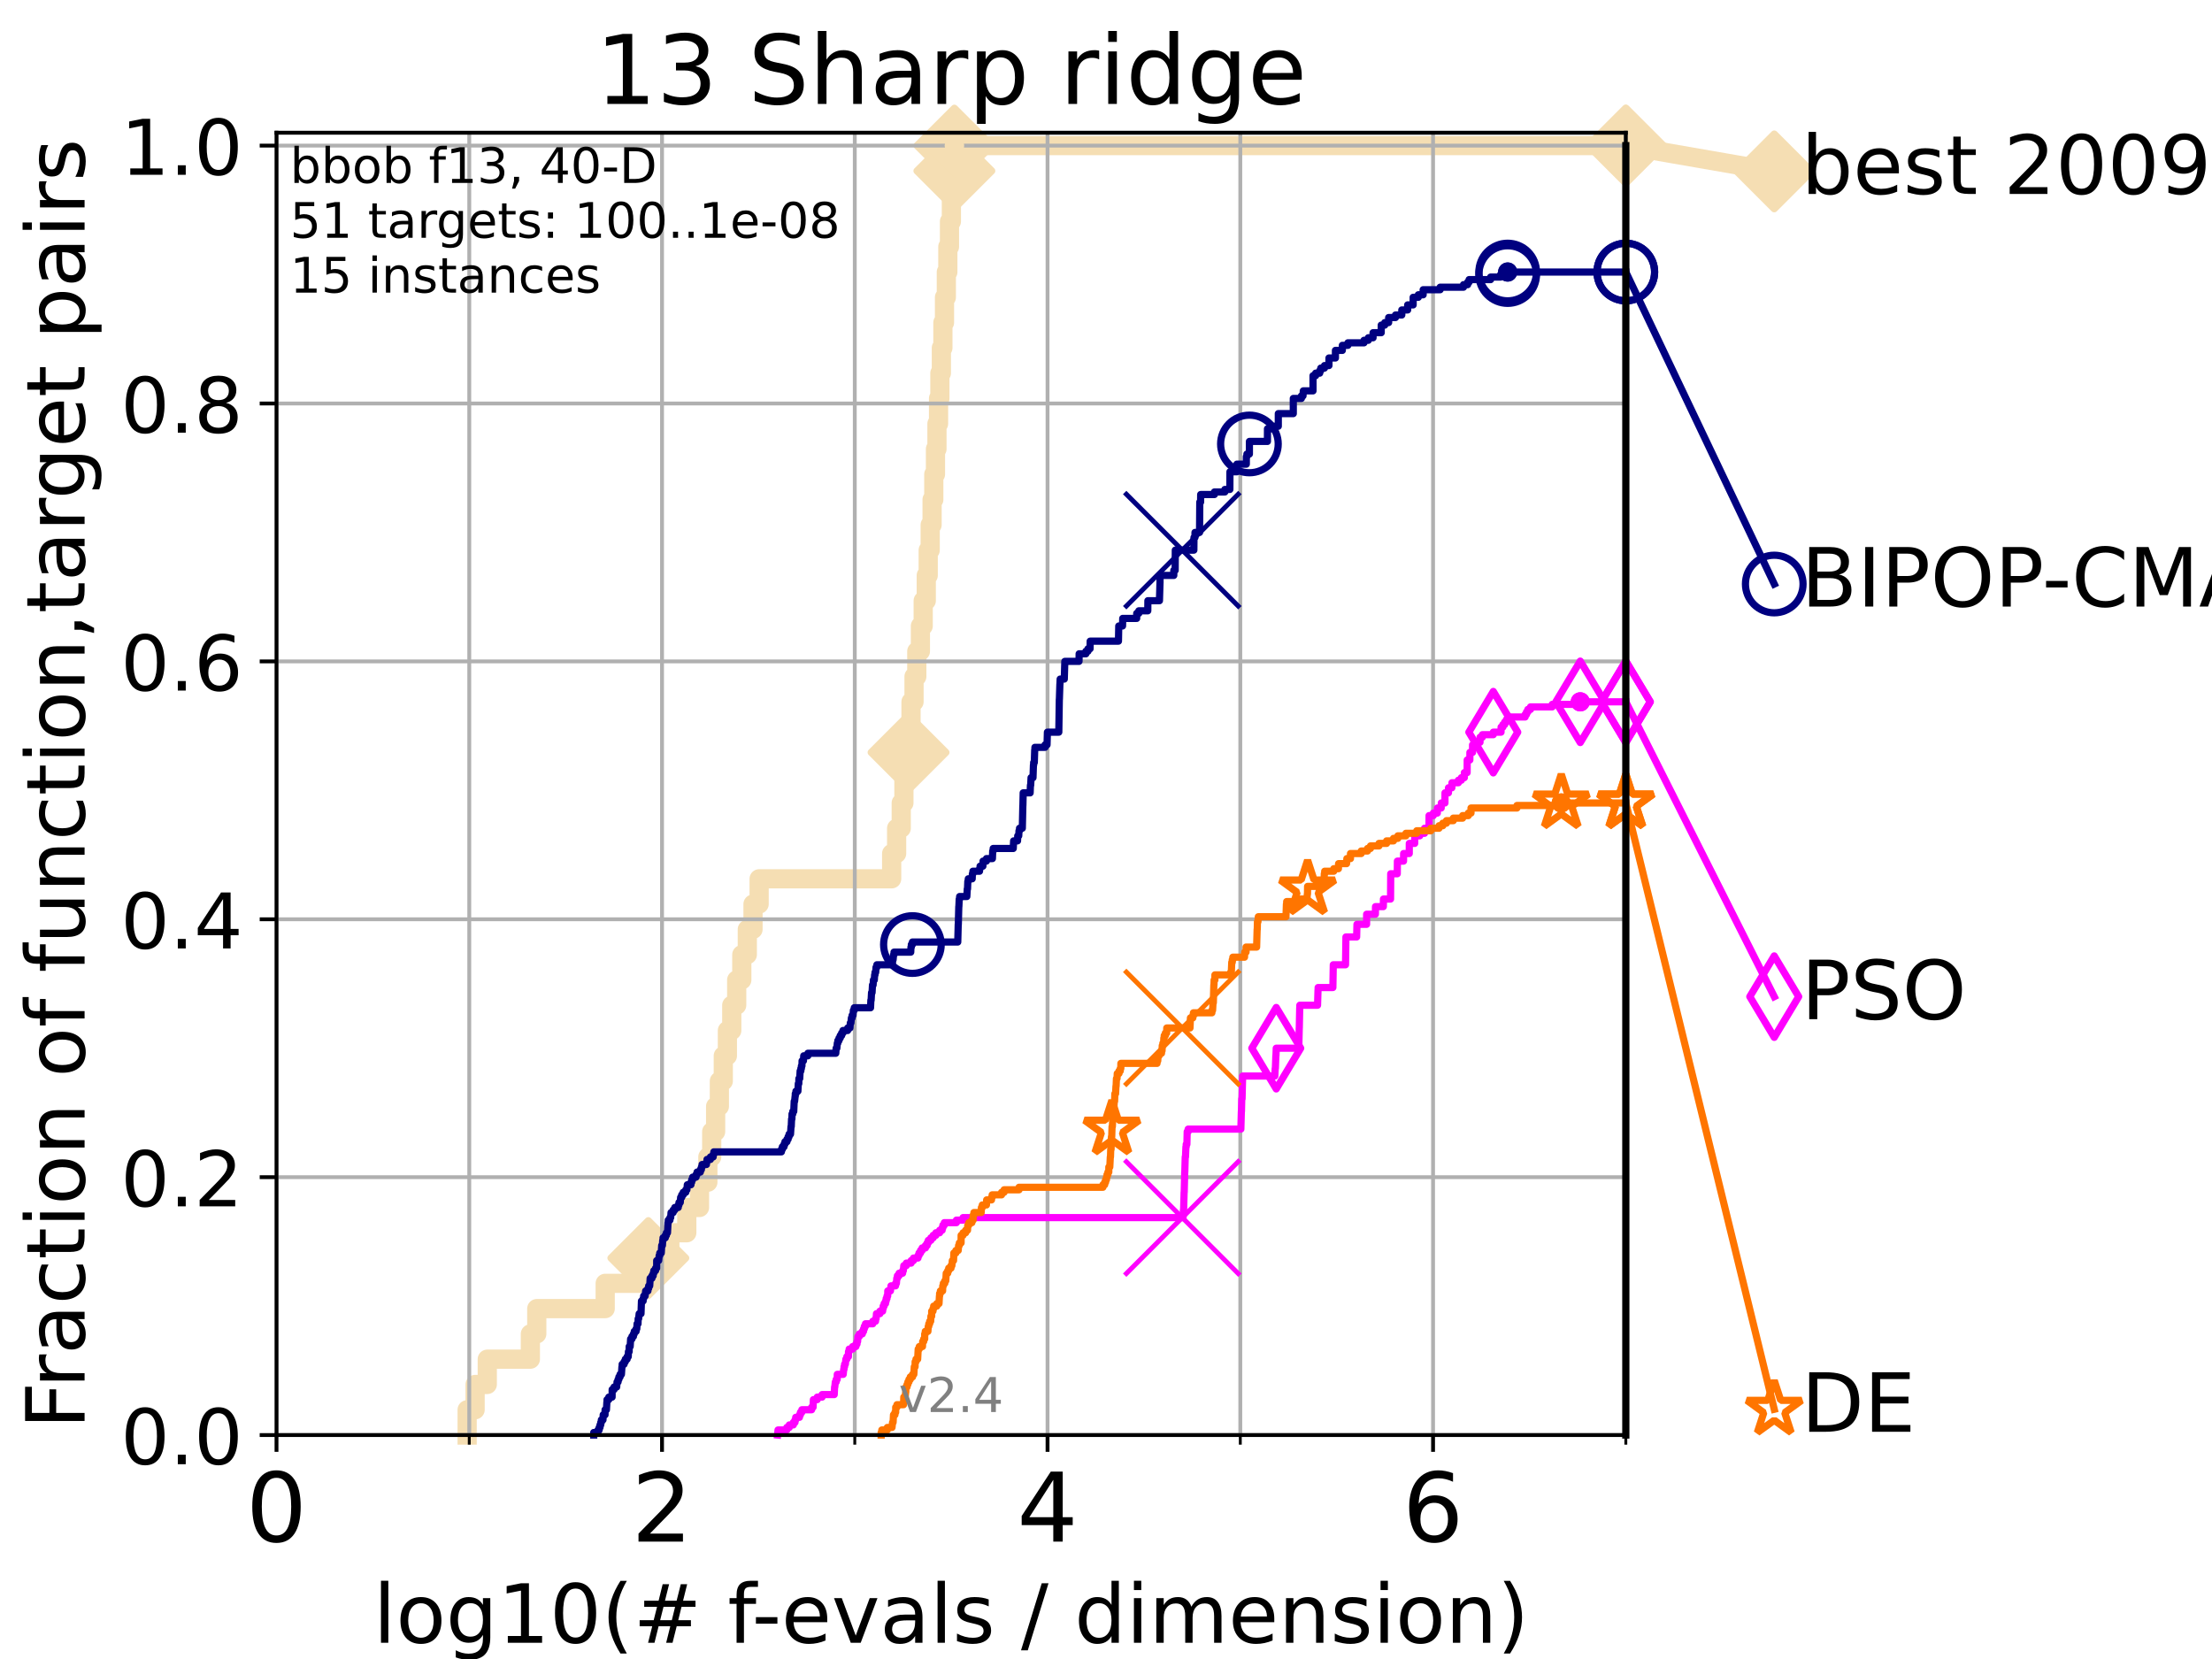 <?xml version="1.0" encoding="utf-8" standalone="no"?>
<!DOCTYPE svg PUBLIC "-//W3C//DTD SVG 1.1//EN"
  "http://www.w3.org/Graphics/SVG/1.1/DTD/svg11.dtd">
<!-- Created with matplotlib (https://matplotlib.org/) -->
<svg height="345.6pt" version="1.1" viewBox="0 0 460.8 345.6" width="460.8pt" xmlns="http://www.w3.org/2000/svg" xmlns:xlink="http://www.w3.org/1999/xlink">
 <defs>
  <style type="text/css">*{stroke-linecap:butt;stroke-linejoin:round;}</style>
 </defs>
 <g id="figure_1">
  <g id="patch_1">
   <path d="M 0 345.6 
L 460.8 345.6 
L 460.8 0 
L 0 0 
z
" style="fill:#ffffff;"/>
  </g>
  <g id="axes_1">
   <g id="patch_2">
    <path d="M 57.6 298.944 
L 338.688 298.944 
L 338.688 27.648 
L 57.6 27.648 
z
" style="fill:#ffffff;"/>
   </g>
   <g id="line2d_1">
    <path d="M 97.314 298.944 
L 97.314 293.677 
L 98.976 293.677 
L 98.976 288.41 
L 101.507 288.41 
L 101.507 283.143 
L 110.485 283.143 
L 110.485 277.877 
L 111.82 277.877 
L 111.82 272.61 
L 126.074 272.61 
L 126.074 267.343 
L 135.061 267.343 
L 135.061 262.076 
L 139.537 262.076 
L 139.537 256.809 
L 143.07 256.809 
L 143.07 251.542 
L 145.722 251.542 
L 145.722 246.275 
L 147.46 246.275 
L 147.46 241.009 
L 148.263 241.009 
L 148.263 235.742 
L 149.079 235.742 
L 149.079 230.475 
L 149.859 230.475 
L 149.859 225.208 
L 150.674 225.208 
L 150.674 219.941 
L 151.53 219.941 
L 151.53 214.674 
L 152.438 214.674 
L 152.438 209.407 
L 153.465 209.407 
L 153.465 204.141 
L 154.531 204.141 
L 154.531 198.874 
L 155.677 198.874 
L 155.677 193.607 
L 156.867 193.607 
L 156.867 188.34 
L 158.141 188.34 
L 158.141 183.073 
L 185.747 183.073 
L 185.747 177.806 
L 186.785 177.806 
L 186.785 172.539 
L 187.742 172.539 
L 187.742 167.272 
L 188.301 167.272 
L 188.301 162.006 
L 188.761 162.006 
L 188.761 156.739 
L 189.267 156.739 
L 189.267 151.472 
L 189.78 151.472 
L 189.78 146.205 
L 190.408 146.205 
L 190.408 140.938 
L 190.985 140.938 
L 190.985 135.671 
L 191.737 135.671 
L 191.737 130.404 
L 192.32 130.404 
L 192.32 125.138 
L 192.958 125.138 
L 192.958 119.871 
L 193.365 119.871 
L 193.365 114.604 
L 193.776 114.604 
L 193.776 109.337 
L 194.17 109.337 
L 194.17 104.07 
L 194.526 104.07 
L 194.526 98.803 
L 194.875 98.803 
L 194.875 93.536 
L 195.186 93.536 
L 195.186 88.27 
L 195.516 88.27 
L 195.516 83.003 
L 195.795 83.003 
L 195.795 77.736 
L 196.102 77.736 
L 196.102 72.469 
L 196.421 72.469 
L 196.421 67.202 
L 196.756 67.202 
L 196.756 61.935 
L 197.139 61.935 
L 197.139 56.668 
L 197.452 56.668 
L 197.452 51.402 
L 197.794 51.402 
L 197.794 46.135 
L 198.19 46.135 
L 198.19 40.868 
L 198.493 40.868 
L 198.493 35.601 
L 198.813 35.601 
L 198.813 30.334 
L 338.688 30.334 
" style="fill:none;stroke:#f5deb3;stroke-linecap:square;stroke-width:4;"/>
   </g>
   <g id="line2d_2">
    <defs>
     <path d="M -0 7.778 
L 7.778 0 
L 0 -7.778 
L -7.778 -0 
z
" id="m6fba99e81b" style="stroke:#f5deb3;stroke-linejoin:miter;stroke-width:1.5;"/>
    </defs>
    <g>
     <use style="fill:#f5deb3;stroke:#f5deb3;stroke-linejoin:miter;stroke-width:1.5;" x="135.061" xlink:href="#m6fba99e81b" y="262.076"/>
     <use style="fill:#f5deb3;stroke:#f5deb3;stroke-linejoin:miter;stroke-width:1.5;" x="189.267" xlink:href="#m6fba99e81b" y="156.739"/>
     <use style="fill:#f5deb3;stroke:#f5deb3;stroke-linejoin:miter;stroke-width:1.5;" x="198.813" xlink:href="#m6fba99e81b" y="35.601"/>
     <use style="fill:#f5deb3;stroke:#f5deb3;stroke-linejoin:miter;stroke-width:1.5;" x="198.813" xlink:href="#m6fba99e81b" y="30.334"/>
     <use style="fill:#f5deb3;stroke:#f5deb3;stroke-linejoin:miter;stroke-width:1.5;" x="338.688" xlink:href="#m6fba99e81b" y="30.334"/>
    </g>
   </g>
   <g id="line2d_3">
    <path style="fill:none;stroke:#f5deb3;stroke-linecap:square;stroke-width:4;"/>
    <g/>
   </g>
   <g id="line2d_4">
    <path d="M 338.688 30.334 
L 369.608 35.706 
" style="fill:none;stroke:#f5deb3;stroke-linecap:square;stroke-width:4;"/>
    <g>
     <use style="fill:#f5deb3;stroke:#f5deb3;stroke-linejoin:miter;stroke-width:1.5;" x="338.688" xlink:href="#m6fba99e81b" y="30.334"/>
     <use style="fill:#f5deb3;stroke:#f5deb3;stroke-linejoin:miter;stroke-width:1.5;" x="369.608" xlink:href="#m6fba99e81b" y="35.706"/>
    </g>
   </g>
   <g id="matplotlib.axis_1">
    <g id="xtick_1">
     <g id="line2d_5">
      <path clip-path="url(#p06b6075cc7)" d="M 57.6 298.944 
L 57.6 27.648 
" style="fill:none;stroke:#b0b0b0;stroke-linecap:square;stroke-width:0.8;"/>
     </g>
     <g id="line2d_6">
      <defs>
       <path d="M 0 0 
L 0 3.5 
" id="mf81df5c368" style="stroke:#000000;stroke-width:0.8;"/>
      </defs>
      <g>
       <use style="stroke:#000000;stroke-width:0.8;" x="57.6" xlink:href="#mf81df5c368" y="298.944"/>
      </g>
     </g>
     <g id="text_1">
      <!-- 0 -->
      <g transform="translate(51.237 321.141)scale(0.2 -0.2)">
       <defs>
        <path d="M 31.781 66.406 
Q 24.172 66.406 20.328 58.906 
Q 16.5 51.422 16.5 36.375 
Q 16.5 21.391 20.328 13.891 
Q 24.172 6.391 31.781 6.391 
Q 39.453 6.391 43.281 13.891 
Q 47.125 21.391 47.125 36.375 
Q 47.125 51.422 43.281 58.906 
Q 39.453 66.406 31.781 66.406 
z
M 31.781 74.219 
Q 44.047 74.219 50.516 64.516 
Q 56.984 54.828 56.984 36.375 
Q 56.984 17.969 50.516 8.266 
Q 44.047 -1.422 31.781 -1.422 
Q 19.531 -1.422 13.062 8.266 
Q 6.594 17.969 6.594 36.375 
Q 6.594 54.828 13.062 64.516 
Q 19.531 74.219 31.781 74.219 
z
" id="DejaVuSans-48"/>
       </defs>
       <use xlink:href="#DejaVuSans-48"/>
      </g>
     </g>
    </g>
    <g id="xtick_2">
     <g id="line2d_7">
      <path clip-path="url(#p06b6075cc7)" d="M 137.911 298.944 
L 137.911 27.648 
" style="fill:none;stroke:#b0b0b0;stroke-linecap:square;stroke-width:0.8;"/>
     </g>
     <g id="line2d_8">
      <g>
       <use style="stroke:#000000;stroke-width:0.8;" x="137.911" xlink:href="#mf81df5c368" y="298.944"/>
      </g>
     </g>
     <g id="text_2">
      <!-- 2 -->
      <g transform="translate(131.548 321.141)scale(0.2 -0.2)">
       <defs>
        <path d="M 19.188 8.297 
L 53.609 8.297 
L 53.609 0 
L 7.328 0 
L 7.328 8.297 
Q 12.938 14.109 22.625 23.891 
Q 32.328 33.688 34.812 36.531 
Q 39.547 41.844 41.422 45.531 
Q 43.312 49.219 43.312 52.781 
Q 43.312 58.594 39.234 62.25 
Q 35.156 65.922 28.609 65.922 
Q 23.969 65.922 18.812 64.312 
Q 13.672 62.703 7.812 59.422 
L 7.812 69.391 
Q 13.766 71.781 18.938 73 
Q 24.125 74.219 28.422 74.219 
Q 39.75 74.219 46.484 68.547 
Q 53.219 62.891 53.219 53.422 
Q 53.219 48.922 51.531 44.891 
Q 49.859 40.875 45.406 35.406 
Q 44.188 33.984 37.641 27.219 
Q 31.109 20.453 19.188 8.297 
z
" id="DejaVuSans-50"/>
       </defs>
       <use xlink:href="#DejaVuSans-50"/>
      </g>
     </g>
    </g>
    <g id="xtick_3">
     <g id="line2d_9">
      <path clip-path="url(#p06b6075cc7)" d="M 218.222 298.944 
L 218.222 27.648 
" style="fill:none;stroke:#b0b0b0;stroke-linecap:square;stroke-width:0.8;"/>
     </g>
     <g id="line2d_10">
      <g>
       <use style="stroke:#000000;stroke-width:0.8;" x="218.222" xlink:href="#mf81df5c368" y="298.944"/>
      </g>
     </g>
     <g id="text_3">
      <!-- 4 -->
      <g transform="translate(211.859 321.141)scale(0.2 -0.2)">
       <defs>
        <path d="M 37.797 64.312 
L 12.891 25.391 
L 37.797 25.391 
z
M 35.203 72.906 
L 47.609 72.906 
L 47.609 25.391 
L 58.016 25.391 
L 58.016 17.188 
L 47.609 17.188 
L 47.609 0 
L 37.797 0 
L 37.797 17.188 
L 4.891 17.188 
L 4.891 26.703 
z
" id="DejaVuSans-52"/>
       </defs>
       <use xlink:href="#DejaVuSans-52"/>
      </g>
     </g>
    </g>
    <g id="xtick_4">
     <g id="line2d_11">
      <path clip-path="url(#p06b6075cc7)" d="M 298.533 298.944 
L 298.533 27.648 
" style="fill:none;stroke:#b0b0b0;stroke-linecap:square;stroke-width:0.8;"/>
     </g>
     <g id="line2d_12">
      <g>
       <use style="stroke:#000000;stroke-width:0.8;" x="298.533" xlink:href="#mf81df5c368" y="298.944"/>
      </g>
     </g>
     <g id="text_4">
      <!-- 6 -->
      <g transform="translate(292.17 321.141)scale(0.2 -0.2)">
       <defs>
        <path d="M 33.016 40.375 
Q 26.375 40.375 22.484 35.828 
Q 18.609 31.297 18.609 23.391 
Q 18.609 15.531 22.484 10.953 
Q 26.375 6.391 33.016 6.391 
Q 39.656 6.391 43.531 10.953 
Q 47.406 15.531 47.406 23.391 
Q 47.406 31.297 43.531 35.828 
Q 39.656 40.375 33.016 40.375 
z
M 52.594 71.297 
L 52.594 62.312 
Q 48.875 64.062 45.094 64.984 
Q 41.312 65.922 37.594 65.922 
Q 27.828 65.922 22.672 59.328 
Q 17.531 52.734 16.797 39.406 
Q 19.672 43.656 24.016 45.922 
Q 28.375 48.188 33.594 48.188 
Q 44.578 48.188 50.953 41.516 
Q 57.328 34.859 57.328 23.391 
Q 57.328 12.156 50.688 5.359 
Q 44.047 -1.422 33.016 -1.422 
Q 20.359 -1.422 13.672 8.266 
Q 6.984 17.969 6.984 36.375 
Q 6.984 53.656 15.188 63.938 
Q 23.391 74.219 37.203 74.219 
Q 40.922 74.219 44.703 73.484 
Q 48.484 72.75 52.594 71.297 
z
" id="DejaVuSans-54"/>
       </defs>
       <use xlink:href="#DejaVuSans-54"/>
      </g>
     </g>
    </g>
    <g id="xtick_5">
     <g id="line2d_13">
      <path clip-path="url(#p06b6075cc7)" d="M 97.755 298.944 
L 97.755 27.648 
" style="fill:none;stroke:#b0b0b0;stroke-linecap:square;stroke-width:0.8;"/>
     </g>
     <g id="line2d_14">
      <defs>
       <path d="M 0 0 
L 0 2 
" id="me823db8c3a" style="stroke:#000000;stroke-width:0.6;"/>
      </defs>
      <g>
       <use style="stroke:#000000;stroke-width:0.6;" x="97.755" xlink:href="#me823db8c3a" y="298.944"/>
      </g>
     </g>
    </g>
    <g id="xtick_6">
     <g id="line2d_15">
      <path clip-path="url(#p06b6075cc7)" d="M 178.066 298.944 
L 178.066 27.648 
" style="fill:none;stroke:#b0b0b0;stroke-linecap:square;stroke-width:0.8;"/>
     </g>
     <g id="line2d_16">
      <g>
       <use style="stroke:#000000;stroke-width:0.6;" x="178.066" xlink:href="#me823db8c3a" y="298.944"/>
      </g>
     </g>
    </g>
    <g id="xtick_7">
     <g id="line2d_17">
      <path clip-path="url(#p06b6075cc7)" d="M 258.377 298.944 
L 258.377 27.648 
" style="fill:none;stroke:#b0b0b0;stroke-linecap:square;stroke-width:0.8;"/>
     </g>
     <g id="line2d_18">
      <g>
       <use style="stroke:#000000;stroke-width:0.6;" x="258.377" xlink:href="#me823db8c3a" y="298.944"/>
      </g>
     </g>
    </g>
    <g id="xtick_8">
     <g id="line2d_19">
      <path clip-path="url(#p06b6075cc7)" d="M 338.688 298.944 
L 338.688 27.648 
" style="fill:none;stroke:#b0b0b0;stroke-linecap:square;stroke-width:0.8;"/>
     </g>
     <g id="line2d_20">
      <g>
       <use style="stroke:#000000;stroke-width:0.6;" x="338.688" xlink:href="#me823db8c3a" y="298.944"/>
      </g>
     </g>
    </g>
    <g id="text_5">
     <!-- log10(# f-evals / dimension) -->
     <g transform="translate(77.764 342.218)scale(0.17 -0.17)">
      <defs>
       <path d="M 9.422 75.984 
L 18.406 75.984 
L 18.406 0 
L 9.422 0 
z
" id="DejaVuSans-108"/>
       <path d="M 30.609 48.391 
Q 23.391 48.391 19.188 42.75 
Q 14.984 37.109 14.984 27.297 
Q 14.984 17.484 19.156 11.844 
Q 23.344 6.203 30.609 6.203 
Q 37.797 6.203 41.984 11.859 
Q 46.188 17.531 46.188 27.297 
Q 46.188 37.016 41.984 42.703 
Q 37.797 48.391 30.609 48.391 
z
M 30.609 56 
Q 42.328 56 49.016 48.375 
Q 55.719 40.766 55.719 27.297 
Q 55.719 13.875 49.016 6.219 
Q 42.328 -1.422 30.609 -1.422 
Q 18.844 -1.422 12.172 6.219 
Q 5.516 13.875 5.516 27.297 
Q 5.516 40.766 12.172 48.375 
Q 18.844 56 30.609 56 
z
" id="DejaVuSans-111"/>
       <path d="M 45.406 27.984 
Q 45.406 37.75 41.375 43.109 
Q 37.359 48.484 30.078 48.484 
Q 22.859 48.484 18.828 43.109 
Q 14.797 37.75 14.797 27.984 
Q 14.797 18.266 18.828 12.891 
Q 22.859 7.516 30.078 7.516 
Q 37.359 7.516 41.375 12.891 
Q 45.406 18.266 45.406 27.984 
z
M 54.391 6.781 
Q 54.391 -7.172 48.188 -13.984 
Q 42 -20.797 29.203 -20.797 
Q 24.469 -20.797 20.266 -20.094 
Q 16.062 -19.391 12.109 -17.922 
L 12.109 -9.188 
Q 16.062 -11.328 19.922 -12.344 
Q 23.781 -13.375 27.781 -13.375 
Q 36.625 -13.375 41.016 -8.766 
Q 45.406 -4.156 45.406 5.172 
L 45.406 9.625 
Q 42.625 4.781 38.281 2.391 
Q 33.938 0 27.875 0 
Q 17.828 0 11.672 7.656 
Q 5.516 15.328 5.516 27.984 
Q 5.516 40.672 11.672 48.328 
Q 17.828 56 27.875 56 
Q 33.938 56 38.281 53.609 
Q 42.625 51.219 45.406 46.391 
L 45.406 54.688 
L 54.391 54.688 
z
" id="DejaVuSans-103"/>
       <path d="M 12.406 8.297 
L 28.516 8.297 
L 28.516 63.922 
L 10.984 60.406 
L 10.984 69.391 
L 28.422 72.906 
L 38.281 72.906 
L 38.281 8.297 
L 54.391 8.297 
L 54.391 0 
L 12.406 0 
z
" id="DejaVuSans-49"/>
       <path d="M 31 75.875 
Q 24.469 64.656 21.281 53.656 
Q 18.109 42.672 18.109 31.391 
Q 18.109 20.125 21.312 9.062 
Q 24.516 -2 31 -13.188 
L 23.188 -13.188 
Q 15.875 -1.703 12.234 9.375 
Q 8.594 20.453 8.594 31.391 
Q 8.594 42.281 12.203 53.312 
Q 15.828 64.359 23.188 75.875 
z
" id="DejaVuSans-40"/>
       <path d="M 51.125 44 
L 36.922 44 
L 32.812 27.688 
L 47.125 27.688 
z
M 43.797 71.781 
L 38.719 51.516 
L 52.984 51.516 
L 58.109 71.781 
L 65.922 71.781 
L 60.891 51.516 
L 76.125 51.516 
L 76.125 44 
L 58.984 44 
L 54.984 27.688 
L 70.516 27.688 
L 70.516 20.219 
L 53.078 20.219 
L 48 0 
L 40.188 0 
L 45.219 20.219 
L 30.906 20.219 
L 25.875 0 
L 18.016 0 
L 23.094 20.219 
L 7.719 20.219 
L 7.719 27.688 
L 24.906 27.688 
L 29 44 
L 13.281 44 
L 13.281 51.516 
L 30.906 51.516 
L 35.891 71.781 
z
" id="DejaVuSans-35"/>
       <path id="DejaVuSans-32"/>
       <path d="M 37.109 75.984 
L 37.109 68.5 
L 28.516 68.5 
Q 23.688 68.5 21.797 66.547 
Q 19.922 64.594 19.922 59.516 
L 19.922 54.688 
L 34.719 54.688 
L 34.719 47.703 
L 19.922 47.703 
L 19.922 0 
L 10.891 0 
L 10.891 47.703 
L 2.297 47.703 
L 2.297 54.688 
L 10.891 54.688 
L 10.891 58.5 
Q 10.891 67.625 15.141 71.797 
Q 19.391 75.984 28.609 75.984 
z
" id="DejaVuSans-102"/>
       <path d="M 4.891 31.391 
L 31.203 31.391 
L 31.203 23.391 
L 4.891 23.391 
z
" id="DejaVuSans-45"/>
       <path d="M 56.203 29.594 
L 56.203 25.203 
L 14.891 25.203 
Q 15.484 15.922 20.484 11.062 
Q 25.484 6.203 34.422 6.203 
Q 39.594 6.203 44.453 7.469 
Q 49.312 8.734 54.109 11.281 
L 54.109 2.781 
Q 49.266 0.734 44.188 -0.344 
Q 39.109 -1.422 33.891 -1.422 
Q 20.797 -1.422 13.156 6.188 
Q 5.516 13.812 5.516 26.812 
Q 5.516 40.234 12.766 48.109 
Q 20.016 56 32.328 56 
Q 43.359 56 49.781 48.891 
Q 56.203 41.797 56.203 29.594 
z
M 47.219 32.234 
Q 47.125 39.594 43.094 43.984 
Q 39.062 48.391 32.422 48.391 
Q 24.906 48.391 20.391 44.141 
Q 15.875 39.891 15.188 32.172 
z
" id="DejaVuSans-101"/>
       <path d="M 2.984 54.688 
L 12.5 54.688 
L 29.594 8.797 
L 46.688 54.688 
L 56.203 54.688 
L 35.688 0 
L 23.484 0 
z
" id="DejaVuSans-118"/>
       <path d="M 34.281 27.484 
Q 23.391 27.484 19.188 25 
Q 14.984 22.516 14.984 16.5 
Q 14.984 11.719 18.141 8.906 
Q 21.297 6.109 26.703 6.109 
Q 34.188 6.109 38.703 11.406 
Q 43.219 16.703 43.219 25.484 
L 43.219 27.484 
z
M 52.203 31.203 
L 52.203 0 
L 43.219 0 
L 43.219 8.297 
Q 40.141 3.328 35.547 0.953 
Q 30.953 -1.422 24.312 -1.422 
Q 15.922 -1.422 10.953 3.297 
Q 6 8.016 6 15.922 
Q 6 25.141 12.172 29.828 
Q 18.359 34.516 30.609 34.516 
L 43.219 34.516 
L 43.219 35.406 
Q 43.219 41.609 39.141 45 
Q 35.062 48.391 27.688 48.391 
Q 23 48.391 18.547 47.266 
Q 14.109 46.141 10.016 43.891 
L 10.016 52.203 
Q 14.938 54.109 19.578 55.047 
Q 24.219 56 28.609 56 
Q 40.484 56 46.344 49.844 
Q 52.203 43.703 52.203 31.203 
z
" id="DejaVuSans-97"/>
       <path d="M 44.281 53.078 
L 44.281 44.578 
Q 40.484 46.531 36.375 47.5 
Q 32.281 48.484 27.875 48.484 
Q 21.188 48.484 17.844 46.438 
Q 14.5 44.391 14.5 40.281 
Q 14.5 37.156 16.891 35.375 
Q 19.281 33.594 26.516 31.984 
L 29.594 31.297 
Q 39.156 29.25 43.188 25.516 
Q 47.219 21.781 47.219 15.094 
Q 47.219 7.469 41.188 3.016 
Q 35.156 -1.422 24.609 -1.422 
Q 20.219 -1.422 15.453 -0.562 
Q 10.688 0.297 5.422 2 
L 5.422 11.281 
Q 10.406 8.688 15.234 7.391 
Q 20.062 6.109 24.812 6.109 
Q 31.156 6.109 34.562 8.281 
Q 37.984 10.453 37.984 14.406 
Q 37.984 18.062 35.516 20.016 
Q 33.062 21.969 24.703 23.781 
L 21.578 24.516 
Q 13.234 26.266 9.516 29.906 
Q 5.812 33.547 5.812 39.891 
Q 5.812 47.609 11.281 51.797 
Q 16.75 56 26.812 56 
Q 31.781 56 36.172 55.266 
Q 40.578 54.547 44.281 53.078 
z
" id="DejaVuSans-115"/>
       <path d="M 25.391 72.906 
L 33.688 72.906 
L 8.297 -9.281 
L 0 -9.281 
z
" id="DejaVuSans-47"/>
       <path d="M 45.406 46.391 
L 45.406 75.984 
L 54.391 75.984 
L 54.391 0 
L 45.406 0 
L 45.406 8.203 
Q 42.578 3.328 38.25 0.953 
Q 33.938 -1.422 27.875 -1.422 
Q 17.969 -1.422 11.734 6.484 
Q 5.516 14.406 5.516 27.297 
Q 5.516 40.188 11.734 48.094 
Q 17.969 56 27.875 56 
Q 33.938 56 38.25 53.625 
Q 42.578 51.266 45.406 46.391 
z
M 14.797 27.297 
Q 14.797 17.391 18.875 11.75 
Q 22.953 6.109 30.078 6.109 
Q 37.203 6.109 41.297 11.75 
Q 45.406 17.391 45.406 27.297 
Q 45.406 37.203 41.297 42.844 
Q 37.203 48.484 30.078 48.484 
Q 22.953 48.484 18.875 42.844 
Q 14.797 37.203 14.797 27.297 
z
" id="DejaVuSans-100"/>
       <path d="M 9.422 54.688 
L 18.406 54.688 
L 18.406 0 
L 9.422 0 
z
M 9.422 75.984 
L 18.406 75.984 
L 18.406 64.594 
L 9.422 64.594 
z
" id="DejaVuSans-105"/>
       <path d="M 52 44.188 
Q 55.375 50.25 60.062 53.125 
Q 64.75 56 71.094 56 
Q 79.641 56 84.281 50.016 
Q 88.922 44.047 88.922 33.016 
L 88.922 0 
L 79.891 0 
L 79.891 32.719 
Q 79.891 40.578 77.094 44.375 
Q 74.312 48.188 68.609 48.188 
Q 61.625 48.188 57.562 43.547 
Q 53.516 38.922 53.516 30.906 
L 53.516 0 
L 44.484 0 
L 44.484 32.719 
Q 44.484 40.625 41.703 44.406 
Q 38.922 48.188 33.109 48.188 
Q 26.219 48.188 22.156 43.531 
Q 18.109 38.875 18.109 30.906 
L 18.109 0 
L 9.078 0 
L 9.078 54.688 
L 18.109 54.688 
L 18.109 46.188 
Q 21.188 51.219 25.484 53.609 
Q 29.781 56 35.688 56 
Q 41.656 56 45.828 52.969 
Q 50 49.953 52 44.188 
z
" id="DejaVuSans-109"/>
       <path d="M 54.891 33.016 
L 54.891 0 
L 45.906 0 
L 45.906 32.719 
Q 45.906 40.484 42.875 44.328 
Q 39.844 48.188 33.797 48.188 
Q 26.516 48.188 22.312 43.547 
Q 18.109 38.922 18.109 30.906 
L 18.109 0 
L 9.078 0 
L 9.078 54.688 
L 18.109 54.688 
L 18.109 46.188 
Q 21.344 51.125 25.703 53.562 
Q 30.078 56 35.797 56 
Q 45.219 56 50.047 50.172 
Q 54.891 44.344 54.891 33.016 
z
" id="DejaVuSans-110"/>
       <path d="M 8.016 75.875 
L 15.828 75.875 
Q 23.141 64.359 26.781 53.312 
Q 30.422 42.281 30.422 31.391 
Q 30.422 20.453 26.781 9.375 
Q 23.141 -1.703 15.828 -13.188 
L 8.016 -13.188 
Q 14.5 -2 17.703 9.062 
Q 20.906 20.125 20.906 31.391 
Q 20.906 42.672 17.703 53.656 
Q 14.5 64.656 8.016 75.875 
z
" id="DejaVuSans-41"/>
      </defs>
      <use xlink:href="#DejaVuSans-108"/>
      <use x="27.783" xlink:href="#DejaVuSans-111"/>
      <use x="88.965" xlink:href="#DejaVuSans-103"/>
      <use x="152.441" xlink:href="#DejaVuSans-49"/>
      <use x="216.064" xlink:href="#DejaVuSans-48"/>
      <use x="279.688" xlink:href="#DejaVuSans-40"/>
      <use x="318.701" xlink:href="#DejaVuSans-35"/>
      <use x="402.49" xlink:href="#DejaVuSans-32"/>
      <use x="434.277" xlink:href="#DejaVuSans-102"/>
      <use x="463.982" xlink:href="#DejaVuSans-45"/>
      <use x="500.066" xlink:href="#DejaVuSans-101"/>
      <use x="561.59" xlink:href="#DejaVuSans-118"/>
      <use x="620.77" xlink:href="#DejaVuSans-97"/>
      <use x="682.049" xlink:href="#DejaVuSans-108"/>
      <use x="709.832" xlink:href="#DejaVuSans-115"/>
      <use x="761.932" xlink:href="#DejaVuSans-32"/>
      <use x="793.719" xlink:href="#DejaVuSans-47"/>
      <use x="827.41" xlink:href="#DejaVuSans-32"/>
      <use x="859.197" xlink:href="#DejaVuSans-100"/>
      <use x="922.674" xlink:href="#DejaVuSans-105"/>
      <use x="950.457" xlink:href="#DejaVuSans-109"/>
      <use x="1047.869" xlink:href="#DejaVuSans-101"/>
      <use x="1109.393" xlink:href="#DejaVuSans-110"/>
      <use x="1172.771" xlink:href="#DejaVuSans-115"/>
      <use x="1224.871" xlink:href="#DejaVuSans-105"/>
      <use x="1252.654" xlink:href="#DejaVuSans-111"/>
      <use x="1313.836" xlink:href="#DejaVuSans-110"/>
      <use x="1377.215" xlink:href="#DejaVuSans-41"/>
     </g>
    </g>
   </g>
   <g id="matplotlib.axis_2">
    <g id="ytick_1">
     <g id="line2d_21">
      <path clip-path="url(#p06b6075cc7)" d="M 57.6 298.944 
L 338.688 298.944 
" style="fill:none;stroke:#b0b0b0;stroke-linecap:square;stroke-width:0.8;"/>
     </g>
     <g id="line2d_22">
      <defs>
       <path d="M 0 0 
L -3.5 0 
" id="m562f1d9c5c" style="stroke:#000000;stroke-width:0.8;"/>
      </defs>
      <g>
       <use style="stroke:#000000;stroke-width:0.8;" x="57.6" xlink:href="#m562f1d9c5c" y="298.944"/>
      </g>
     </g>
     <g id="text_6">
      <!-- 0.0 -->
      <g transform="translate(25.155 305.023)scale(0.16 -0.16)">
       <defs>
        <path d="M 10.688 12.406 
L 21 12.406 
L 21 0 
L 10.688 0 
z
" id="DejaVuSans-46"/>
       </defs>
       <use xlink:href="#DejaVuSans-48"/>
       <use x="63.623" xlink:href="#DejaVuSans-46"/>
       <use x="95.41" xlink:href="#DejaVuSans-48"/>
      </g>
     </g>
    </g>
    <g id="ytick_2">
     <g id="line2d_23">
      <path clip-path="url(#p06b6075cc7)" d="M 57.6 245.222 
L 338.688 245.222 
" style="fill:none;stroke:#b0b0b0;stroke-linecap:square;stroke-width:0.8;"/>
     </g>
     <g id="line2d_24">
      <g>
       <use style="stroke:#000000;stroke-width:0.8;" x="57.6" xlink:href="#m562f1d9c5c" y="245.222"/>
      </g>
     </g>
     <g id="text_7">
      <!-- 0.2 -->
      <g transform="translate(25.155 251.301)scale(0.16 -0.16)">
       <use xlink:href="#DejaVuSans-48"/>
       <use x="63.623" xlink:href="#DejaVuSans-46"/>
       <use x="95.41" xlink:href="#DejaVuSans-50"/>
      </g>
     </g>
    </g>
    <g id="ytick_3">
     <g id="line2d_25">
      <path clip-path="url(#p06b6075cc7)" d="M 57.6 191.5 
L 338.688 191.5 
" style="fill:none;stroke:#b0b0b0;stroke-linecap:square;stroke-width:0.8;"/>
     </g>
     <g id="line2d_26">
      <g>
       <use style="stroke:#000000;stroke-width:0.8;" x="57.6" xlink:href="#m562f1d9c5c" y="191.5"/>
      </g>
     </g>
     <g id="text_8">
      <!-- 0.4 -->
      <g transform="translate(25.155 197.579)scale(0.16 -0.16)">
       <use xlink:href="#DejaVuSans-48"/>
       <use x="63.623" xlink:href="#DejaVuSans-46"/>
       <use x="95.41" xlink:href="#DejaVuSans-52"/>
      </g>
     </g>
    </g>
    <g id="ytick_4">
     <g id="line2d_27">
      <path clip-path="url(#p06b6075cc7)" d="M 57.6 137.778 
L 338.688 137.778 
" style="fill:none;stroke:#b0b0b0;stroke-linecap:square;stroke-width:0.8;"/>
     </g>
     <g id="line2d_28">
      <g>
       <use style="stroke:#000000;stroke-width:0.8;" x="57.6" xlink:href="#m562f1d9c5c" y="137.778"/>
      </g>
     </g>
     <g id="text_9">
      <!-- 0.6 -->
      <g transform="translate(25.155 143.857)scale(0.16 -0.16)">
       <use xlink:href="#DejaVuSans-48"/>
       <use x="63.623" xlink:href="#DejaVuSans-46"/>
       <use x="95.41" xlink:href="#DejaVuSans-54"/>
      </g>
     </g>
    </g>
    <g id="ytick_5">
     <g id="line2d_29">
      <path clip-path="url(#p06b6075cc7)" d="M 57.6 84.056 
L 338.688 84.056 
" style="fill:none;stroke:#b0b0b0;stroke-linecap:square;stroke-width:0.8;"/>
     </g>
     <g id="line2d_30">
      <g>
       <use style="stroke:#000000;stroke-width:0.8;" x="57.6" xlink:href="#m562f1d9c5c" y="84.056"/>
      </g>
     </g>
     <g id="text_10">
      <!-- 0.8 -->
      <g transform="translate(25.155 90.135)scale(0.16 -0.16)">
       <defs>
        <path d="M 31.781 34.625 
Q 24.75 34.625 20.719 30.859 
Q 16.703 27.094 16.703 20.516 
Q 16.703 13.922 20.719 10.156 
Q 24.75 6.391 31.781 6.391 
Q 38.812 6.391 42.859 10.172 
Q 46.922 13.969 46.922 20.516 
Q 46.922 27.094 42.891 30.859 
Q 38.875 34.625 31.781 34.625 
z
M 21.922 38.812 
Q 15.578 40.375 12.031 44.719 
Q 8.5 49.078 8.5 55.328 
Q 8.5 64.062 14.719 69.141 
Q 20.953 74.219 31.781 74.219 
Q 42.672 74.219 48.875 69.141 
Q 55.078 64.062 55.078 55.328 
Q 55.078 49.078 51.531 44.719 
Q 48 40.375 41.703 38.812 
Q 48.828 37.156 52.797 32.312 
Q 56.781 27.484 56.781 20.516 
Q 56.781 9.906 50.312 4.234 
Q 43.844 -1.422 31.781 -1.422 
Q 19.734 -1.422 13.25 4.234 
Q 6.781 9.906 6.781 20.516 
Q 6.781 27.484 10.781 32.312 
Q 14.797 37.156 21.922 38.812 
z
M 18.312 54.391 
Q 18.312 48.734 21.844 45.562 
Q 25.391 42.391 31.781 42.391 
Q 38.141 42.391 41.719 45.562 
Q 45.312 48.734 45.312 54.391 
Q 45.312 60.062 41.719 63.234 
Q 38.141 66.406 31.781 66.406 
Q 25.391 66.406 21.844 63.234 
Q 18.312 60.062 18.312 54.391 
z
" id="DejaVuSans-56"/>
       </defs>
       <use xlink:href="#DejaVuSans-48"/>
       <use x="63.623" xlink:href="#DejaVuSans-46"/>
       <use x="95.41" xlink:href="#DejaVuSans-56"/>
      </g>
     </g>
    </g>
    <g id="ytick_6">
     <g id="line2d_31">
      <path clip-path="url(#p06b6075cc7)" d="M 57.6 30.334 
L 338.688 30.334 
" style="fill:none;stroke:#b0b0b0;stroke-linecap:square;stroke-width:0.8;"/>
     </g>
     <g id="line2d_32">
      <g>
       <use style="stroke:#000000;stroke-width:0.8;" x="57.6" xlink:href="#m562f1d9c5c" y="30.334"/>
      </g>
     </g>
     <g id="text_11">
      <!-- 1.0 -->
      <g transform="translate(25.155 36.413)scale(0.16 -0.16)">
       <use xlink:href="#DejaVuSans-49"/>
       <use x="63.623" xlink:href="#DejaVuSans-46"/>
       <use x="95.41" xlink:href="#DejaVuSans-48"/>
      </g>
     </g>
    </g>
    <g id="text_12">
     <!-- Fraction of function,target pairs -->
     <g transform="translate(17.62 297.681)rotate(-90)scale(0.17 -0.17)">
      <defs>
       <path d="M 9.812 72.906 
L 51.703 72.906 
L 51.703 64.594 
L 19.672 64.594 
L 19.672 43.109 
L 48.578 43.109 
L 48.578 34.812 
L 19.672 34.812 
L 19.672 0 
L 9.812 0 
z
" id="DejaVuSans-70"/>
       <path d="M 41.109 46.297 
Q 39.594 47.172 37.812 47.578 
Q 36.031 48 33.891 48 
Q 26.266 48 22.188 43.047 
Q 18.109 38.094 18.109 28.812 
L 18.109 0 
L 9.078 0 
L 9.078 54.688 
L 18.109 54.688 
L 18.109 46.188 
Q 20.953 51.172 25.484 53.578 
Q 30.031 56 36.531 56 
Q 37.453 56 38.578 55.875 
Q 39.703 55.766 41.062 55.516 
z
" id="DejaVuSans-114"/>
       <path d="M 48.781 52.594 
L 48.781 44.188 
Q 44.969 46.297 41.141 47.344 
Q 37.312 48.391 33.406 48.391 
Q 24.656 48.391 19.812 42.844 
Q 14.984 37.312 14.984 27.297 
Q 14.984 17.281 19.812 11.734 
Q 24.656 6.203 33.406 6.203 
Q 37.312 6.203 41.141 7.25 
Q 44.969 8.297 48.781 10.406 
L 48.781 2.094 
Q 45.016 0.344 40.984 -0.531 
Q 36.969 -1.422 32.422 -1.422 
Q 20.062 -1.422 12.781 6.344 
Q 5.516 14.109 5.516 27.297 
Q 5.516 40.672 12.859 48.328 
Q 20.219 56 33.016 56 
Q 37.156 56 41.109 55.141 
Q 45.062 54.297 48.781 52.594 
z
" id="DejaVuSans-99"/>
       <path d="M 18.312 70.219 
L 18.312 54.688 
L 36.812 54.688 
L 36.812 47.703 
L 18.312 47.703 
L 18.312 18.016 
Q 18.312 11.328 20.141 9.422 
Q 21.969 7.516 27.594 7.516 
L 36.812 7.516 
L 36.812 0 
L 27.594 0 
Q 17.188 0 13.234 3.875 
Q 9.281 7.766 9.281 18.016 
L 9.281 47.703 
L 2.688 47.703 
L 2.688 54.688 
L 9.281 54.688 
L 9.281 70.219 
z
" id="DejaVuSans-116"/>
       <path d="M 8.5 21.578 
L 8.5 54.688 
L 17.484 54.688 
L 17.484 21.922 
Q 17.484 14.156 20.5 10.266 
Q 23.531 6.391 29.594 6.391 
Q 36.859 6.391 41.078 11.031 
Q 45.312 15.672 45.312 23.688 
L 45.312 54.688 
L 54.297 54.688 
L 54.297 0 
L 45.312 0 
L 45.312 8.406 
Q 42.047 3.422 37.719 1 
Q 33.406 -1.422 27.688 -1.422 
Q 18.266 -1.422 13.375 4.438 
Q 8.5 10.297 8.5 21.578 
z
M 31.109 56 
z
" id="DejaVuSans-117"/>
       <path d="M 11.719 12.406 
L 22.016 12.406 
L 22.016 4 
L 14.016 -11.625 
L 7.719 -11.625 
L 11.719 4 
z
" id="DejaVuSans-44"/>
       <path d="M 18.109 8.203 
L 18.109 -20.797 
L 9.078 -20.797 
L 9.078 54.688 
L 18.109 54.688 
L 18.109 46.391 
Q 20.953 51.266 25.266 53.625 
Q 29.594 56 35.594 56 
Q 45.562 56 51.781 48.094 
Q 58.016 40.188 58.016 27.297 
Q 58.016 14.406 51.781 6.484 
Q 45.562 -1.422 35.594 -1.422 
Q 29.594 -1.422 25.266 0.953 
Q 20.953 3.328 18.109 8.203 
z
M 48.688 27.297 
Q 48.688 37.203 44.609 42.844 
Q 40.531 48.484 33.406 48.484 
Q 26.266 48.484 22.188 42.844 
Q 18.109 37.203 18.109 27.297 
Q 18.109 17.391 22.188 11.75 
Q 26.266 6.109 33.406 6.109 
Q 40.531 6.109 44.609 11.75 
Q 48.688 17.391 48.688 27.297 
z
" id="DejaVuSans-112"/>
      </defs>
      <use xlink:href="#DejaVuSans-70"/>
      <use x="50.27" xlink:href="#DejaVuSans-114"/>
      <use x="91.383" xlink:href="#DejaVuSans-97"/>
      <use x="152.662" xlink:href="#DejaVuSans-99"/>
      <use x="207.643" xlink:href="#DejaVuSans-116"/>
      <use x="246.852" xlink:href="#DejaVuSans-105"/>
      <use x="274.635" xlink:href="#DejaVuSans-111"/>
      <use x="335.816" xlink:href="#DejaVuSans-110"/>
      <use x="399.195" xlink:href="#DejaVuSans-32"/>
      <use x="430.982" xlink:href="#DejaVuSans-111"/>
      <use x="492.164" xlink:href="#DejaVuSans-102"/>
      <use x="527.369" xlink:href="#DejaVuSans-32"/>
      <use x="559.156" xlink:href="#DejaVuSans-102"/>
      <use x="594.361" xlink:href="#DejaVuSans-117"/>
      <use x="657.74" xlink:href="#DejaVuSans-110"/>
      <use x="721.119" xlink:href="#DejaVuSans-99"/>
      <use x="776.1" xlink:href="#DejaVuSans-116"/>
      <use x="815.309" xlink:href="#DejaVuSans-105"/>
      <use x="843.092" xlink:href="#DejaVuSans-111"/>
      <use x="904.273" xlink:href="#DejaVuSans-110"/>
      <use x="967.652" xlink:href="#DejaVuSans-44"/>
      <use x="999.439" xlink:href="#DejaVuSans-116"/>
      <use x="1038.648" xlink:href="#DejaVuSans-97"/>
      <use x="1099.928" xlink:href="#DejaVuSans-114"/>
      <use x="1139.291" xlink:href="#DejaVuSans-103"/>
      <use x="1202.768" xlink:href="#DejaVuSans-101"/>
      <use x="1264.291" xlink:href="#DejaVuSans-116"/>
      <use x="1303.5" xlink:href="#DejaVuSans-32"/>
      <use x="1335.287" xlink:href="#DejaVuSans-112"/>
      <use x="1398.764" xlink:href="#DejaVuSans-97"/>
      <use x="1460.043" xlink:href="#DejaVuSans-105"/>
      <use x="1487.826" xlink:href="#DejaVuSans-114"/>
      <use x="1528.939" xlink:href="#DejaVuSans-115"/>
     </g>
    </g>
   </g>
   <g id="line2d_33">
    <defs>
     <path d="M 0 1.5 
C 0.398 1.5 0.779 1.342 1.061 1.061 
C 1.342 0.779 1.5 0.398 1.5 0 
C 1.5 -0.398 1.342 -0.779 1.061 -1.061 
C 0.779 -1.342 0.398 -1.5 0 -1.5 
C -0.398 -1.5 -0.779 -1.342 -1.061 -1.061 
C -1.342 -0.779 -1.5 -0.398 -1.5 0 
C -1.5 0.398 -1.342 0.779 -1.061 1.061 
C -0.779 1.342 -0.398 1.5 0 1.5 
z
" id="mf0be90d09f" style="stroke:#f5deb3;"/>
    </defs>
    <g>
     <use style="fill:#f5deb3;stroke:#f5deb3;" x="198.813" xlink:href="#mf0be90d09f" y="30.334"/>
     <use style="fill:#f5deb3;stroke:#f5deb3;" x="198.813" xlink:href="#mf0be90d09f" y="30.334"/>
    </g>
   </g>
   <g id="line2d_34">
    <defs>
     <path d="M 0 1.5 
C 0.398 1.5 0.779 1.342 1.061 1.061 
C 1.342 0.779 1.5 0.398 1.5 0 
C 1.5 -0.398 1.342 -0.779 1.061 -1.061 
C 0.779 -1.342 0.398 -1.5 0 -1.5 
C -0.398 -1.5 -0.779 -1.342 -1.061 -1.061 
C -1.342 -0.779 -1.5 -0.398 -1.5 0 
C -1.5 0.398 -1.342 0.779 -1.061 1.061 
C -0.779 1.342 -0.398 1.5 0 1.5 
z
" id="m767217e60c" style="stroke:#000080;"/>
    </defs>
    <g>
     <use style="fill:#000080;stroke:#000080;" x="314.077" xlink:href="#m767217e60c" y="56.668"/>
     <use style="fill:#000080;stroke:#000080;" x="314.077" xlink:href="#m767217e60c" y="56.668"/>
    </g>
   </g>
   <g id="line2d_35">
    <path d="M 123.682 298.944 
L 123.682 298.417 
L 124.567 298.417 
L 124.567 297.891 
L 124.818 297.891 
L 124.818 297.364 
L 124.992 297.364 
L 124.992 296.837 
L 125.147 296.837 
L 125.147 296.311 
L 125.274 296.311 
L 125.274 295.784 
L 125.612 295.784 
L 125.656 294.731 
L 126.04 294.731 
L 126.048 293.677 
L 126.33 293.677 
L 126.423 292.097 
L 126.456 292.097 
L 126.456 291.57 
L 126.823 291.57 
L 126.823 291.044 
L 127.509 291.044 
L 127.525 289.464 
L 127.923 289.464 
L 127.923 288.937 
L 128.464 288.937 
L 128.539 287.884 
L 128.754 287.884 
L 128.754 287.357 
L 128.93 287.357 
L 128.93 286.83 
L 129.176 286.83 
L 129.176 286.304 
L 129.454 286.304 
L 129.56 284.723 
L 129.609 284.723 
L 129.609 284.197 
L 130.012 284.197 
L 130.012 283.67 
L 130.264 283.67 
L 130.264 283.143 
L 130.638 283.143 
L 130.638 282.617 
L 130.875 282.617 
L 130.914 281.563 
L 131.069 281.563 
L 131.069 280.51 
L 131.275 280.51 
L 131.37 278.93 
L 131.647 278.93 
L 131.647 278.403 
L 131.956 278.403 
L 131.956 277.877 
L 132.127 277.877 
L 132.127 277.35 
L 132.506 277.35 
L 132.506 276.823 
L 132.654 276.823 
L 132.713 275.77 
L 132.911 275.77 
L 132.94 274.716 
L 133.039 274.716 
L 133.148 273.663 
L 133.533 273.663 
L 133.628 271.03 
L 133.976 271.03 
L 133.976 270.503 
L 134.09 270.503 
L 134.09 269.976 
L 134.397 269.976 
L 134.498 268.923 
L 134.974 268.923 
L 134.974 268.396 
L 135.128 268.396 
L 135.128 267.87 
L 135.346 267.87 
L 135.442 266.289 
L 135.815 266.289 
L 135.815 265.763 
L 136.073 265.763 
L 136.073 265.236 
L 136.199 265.236 
L 136.199 264.709 
L 136.565 264.709 
L 136.565 264.183 
L 136.795 264.183 
L 136.799 262.603 
L 137.217 262.603 
L 137.317 261.549 
L 137.438 261.549 
L 137.438 261.023 
L 137.753 261.023 
L 137.845 259.443 
L 137.993 259.443 
L 138.054 258.389 
L 138.123 258.389 
L 138.123 257.862 
L 138.591 257.862 
L 138.591 257.336 
L 138.82 257.336 
L 138.82 256.809 
L 139.05 256.809 
L 139.16 254.702 
L 139.217 254.702 
L 139.217 254.176 
L 139.561 254.176 
L 139.561 253.649 
L 139.719 253.649 
L 139.79 252.596 
L 140.234 252.596 
L 140.234 252.069 
L 140.574 252.069 
L 140.574 251.542 
L 141.293 251.542 
L 141.293 251.016 
L 141.446 251.016 
L 141.446 250.489 
L 141.711 250.489 
L 141.788 249.436 
L 142.014 249.436 
L 142.014 248.909 
L 142.325 248.909 
L 142.325 248.382 
L 142.855 248.382 
L 142.855 247.855 
L 143.096 247.855 
L 143.18 246.802 
L 143.937 246.802 
L 143.937 246.275 
L 144.093 246.275 
L 144.093 245.749 
L 144.294 245.749 
L 144.294 245.222 
L 144.996 245.222 
L 144.996 244.695 
L 145.207 244.695 
L 145.207 244.169 
L 145.894 244.169 
L 145.894 243.642 
L 146.11 243.642 
L 146.11 243.115 
L 146.251 243.115 
L 146.251 242.589 
L 147.167 242.589 
L 147.167 242.062 
L 147.28 242.062 
L 147.28 241.535 
L 147.994 241.535 
L 147.994 241.009 
L 148.568 241.009 
L 148.568 240.482 
L 148.705 240.482 
L 148.705 239.955 
L 162.779 239.955 
L 162.779 239.428 
L 162.978 239.428 
L 162.978 238.902 
L 163.323 238.902 
L 163.323 238.375 
L 163.517 238.375 
L 163.517 237.848 
L 163.933 237.848 
L 163.933 237.322 
L 164.181 237.322 
L 164.181 236.795 
L 164.378 236.795 
L 164.378 236.268 
L 164.676 236.268 
L 164.783 234.688 
L 164.83 234.688 
L 164.899 233.108 
L 164.968 233.108 
L 164.995 232.055 
L 165.151 232.055 
L 165.151 231.528 
L 165.352 231.528 
L 165.445 229.421 
L 165.532 229.421 
L 165.64 228.368 
L 165.669 228.368 
L 165.669 227.841 
L 165.807 227.841 
L 165.807 227.315 
L 166.219 227.315 
L 166.301 225.735 
L 166.405 225.735 
L 166.421 224.681 
L 166.596 224.681 
L 166.682 223.101 
L 166.833 223.101 
L 166.833 222.575 
L 166.945 222.575 
L 166.945 222.048 
L 167.06 222.048 
L 167.086 220.994 
L 167.371 220.994 
L 167.432 219.941 
L 168.3 219.941 
L 168.3 219.414 
L 174.11 219.414 
L 174.179 218.361 
L 174.332 218.361 
L 174.427 217.308 
L 174.534 217.308 
L 174.534 216.781 
L 174.779 216.781 
L 174.779 216.254 
L 175.033 216.254 
L 175.033 215.728 
L 175.327 215.728 
L 175.327 215.201 
L 175.606 215.201 
L 175.606 214.674 
L 176.582 214.674 
L 176.582 214.148 
L 177.059 214.148 
L 177.135 213.094 
L 177.261 213.094 
L 177.364 212.041 
L 177.514 212.041 
L 177.514 211.514 
L 177.7 211.514 
L 177.776 210.461 
L 177.96 210.461 
L 177.96 209.934 
L 181.349 209.934 
L 181.418 208.354 
L 181.473 208.354 
L 181.559 206.774 
L 181.667 206.774 
L 181.754 205.194 
L 181.882 205.194 
L 181.953 204.141 
L 182.138 204.141 
L 182.201 203.087 
L 182.279 203.087 
L 182.279 202.56 
L 182.421 202.56 
L 182.493 201.507 
L 182.667 201.507 
L 182.667 200.98 
L 185.879 200.98 
L 185.975 199.927 
L 186.048 199.927 
L 186.142 198.874 
L 186.242 198.874 
L 186.242 198.347 
L 189.725 198.347 
L 189.769 197.294 
L 189.849 197.294 
L 189.849 196.767 
L 190.071 196.767 
L 190.071 196.24 
L 199.518 196.24 
L 199.615 192.553 
L 199.635 192.553 
L 199.733 188.867 
L 199.751 188.867 
L 199.822 187.287 
L 199.906 187.287 
L 199.906 186.76 
L 201.409 186.76 
L 201.499 185.18 
L 201.551 185.18 
L 201.613 183.6 
L 201.709 183.6 
L 201.709 183.073 
L 202.523 183.073 
L 202.564 182.02 
L 202.674 182.02 
L 202.674 181.493 
L 204.055 181.493 
L 204.055 180.966 
L 204.166 180.966 
L 204.166 180.44 
L 204.756 180.44 
L 204.785 179.386 
L 205.496 179.386 
L 205.496 178.86 
L 206.737 178.86 
L 206.797 177.28 
L 206.896 177.28 
L 206.896 176.753 
L 211.078 176.753 
L 211.156 175.173 
L 211.973 175.173 
L 212.011 174.119 
L 212.223 174.119 
L 212.276 173.066 
L 212.384 173.066 
L 212.384 172.539 
L 212.969 172.539 
L 213.077 167.799 
L 213.088 167.799 
L 213.148 165.166 
L 214.596 165.166 
L 214.659 163.586 
L 214.708 163.586 
L 214.79 162.006 
L 215.193 162.006 
L 215.283 159.372 
L 215.326 159.372 
L 215.326 158.846 
L 215.464 158.846 
L 215.55 156.212 
L 215.594 156.212 
L 215.594 155.685 
L 217.698 155.685 
L 217.698 155.159 
L 218.118 155.159 
L 218.193 152.525 
L 220.568 152.525 
L 220.676 145.678 
L 220.689 145.678 
L 220.794 142.518 
L 220.807 142.518 
L 220.851 141.465 
L 221.712 141.465 
L 221.822 137.778 
L 224.78 137.778 
L 224.805 136.198 
L 226.213 136.198 
L 226.213 135.671 
L 226.647 135.671 
L 226.647 135.145 
L 227.083 135.145 
L 227.102 133.565 
L 232.995 133.565 
L 233.057 130.404 
L 233.846 130.404 
L 233.884 128.824 
L 236.79 128.824 
L 236.799 127.771 
L 237.237 127.771 
L 237.237 127.244 
L 239.105 127.244 
L 239.125 125.138 
L 241.535 125.138 
L 241.645 121.451 
L 241.652 121.451 
L 241.658 119.871 
L 244.522 119.871 
L 244.526 118.817 
L 244.807 118.817 
L 244.838 114.604 
L 248.703 114.604 
L 248.729 111.97 
L 248.93 111.97 
L 248.939 110.917 
L 249.889 110.917 
L 249.936 104.597 
L 250.108 104.597 
L 250.123 103.017 
L 252.987 103.017 
L 252.987 102.49 
L 255.157 102.49 
L 255.157 101.963 
L 256.202 101.963 
L 256.221 98.277 
L 257.66 98.277 
L 257.663 96.697 
L 259.629 96.697 
L 259.636 95.116 
L 259.751 95.116 
L 259.751 94.59 
L 260.272 94.59 
L 260.277 91.956 
L 264.03 91.956 
L 264.039 89.323 
L 264.974 89.323 
L 264.974 88.796 
L 266.292 88.796 
L 266.297 86.163 
L 269.415 86.163 
L 269.418 83.003 
L 271.104 83.003 
L 271.104 82.476 
L 271.44 82.476 
L 271.503 81.423 
L 273.522 81.423 
L 273.524 78.263 
L 274.073 78.263 
L 274.073 77.736 
L 274.92 77.736 
L 274.92 77.209 
L 275.143 77.209 
L 275.143 76.682 
L 275.915 76.682 
L 275.915 76.156 
L 276.843 76.156 
L 276.847 74.576 
L 278.194 74.576 
L 278.196 72.996 
L 279.633 72.996 
L 279.634 71.942 
L 280.789 71.942 
L 280.789 71.416 
L 284.15 71.416 
L 284.15 70.889 
L 285.05 70.889 
L 285.05 70.362 
L 286.033 70.362 
L 286.034 69.309 
L 287.733 69.309 
L 287.734 67.729 
L 288.468 67.729 
L 288.468 67.202 
L 289.282 67.202 
L 289.282 66.149 
L 290.705 66.149 
L 290.705 65.622 
L 292.02 65.622 
L 292.02 64.569 
L 293.243 64.569 
L 293.243 63.515 
L 294.385 63.515 
L 294.386 61.935 
L 295.458 61.935 
L 295.458 61.409 
L 296.468 61.409 
L 296.468 60.355 
L 300.009 60.355 
L 300.009 59.829 
L 304.872 59.829 
L 304.872 59.302 
L 305.737 59.302 
L 305.737 58.775 
L 306.044 58.775 
L 306.044 58.248 
L 310.519 58.248 
L 310.519 57.722 
L 312.584 57.722 
L 312.584 57.195 
L 314.077 57.195 
L 314.077 56.668 
L 338.688 56.668 
L 338.688 56.668 
" style="fill:none;stroke:#000080;stroke-linecap:square;stroke-width:1.5;"/>
   </g>
   <g id="line2d_36">
    <defs>
     <path d="M 0 6 
C 1.591 6 3.117 5.368 4.243 4.243 
C 5.368 3.117 6 1.591 6 0 
C 6 -1.591 5.368 -3.117 4.243 -4.243 
C 3.117 -5.368 1.591 -6 0 -6 
C -1.591 -6 -3.117 -5.368 -4.243 -4.243 
C -5.368 -3.117 -6 -1.591 -6 0 
C -6 1.591 -5.368 3.117 -4.243 4.243 
C -3.117 5.368 -1.591 6 0 6 
z
" id="m372de18de6" style="stroke:#000080;stroke-width:1.5;"/>
    </defs>
    <g>
     <use style="fill-opacity:0;stroke:#000080;stroke-width:1.5;" x="190.071" xlink:href="#m372de18de6" y="196.767"/>
     <use style="fill-opacity:0;stroke:#000080;stroke-width:1.5;" x="260.277" xlink:href="#m372de18de6" y="92.483"/>
     <use style="fill-opacity:0;stroke:#000080;stroke-width:1.5;" x="314.077" xlink:href="#m372de18de6" y="57.195"/>
     <use style="fill-opacity:0;stroke:#000080;stroke-width:1.5;" x="314.077" xlink:href="#m372de18de6" y="56.668"/>
     <use style="fill-opacity:0;stroke:#000080;stroke-width:1.5;" x="338.688" xlink:href="#m372de18de6" y="56.668"/>
    </g>
   </g>
   <g id="line2d_37">
    <path style="fill:none;stroke:#000080;stroke-linecap:square;stroke-width:1.5;"/>
    <g/>
   </g>
   <g id="line2d_38">
    <path clip-path="url(#p06b6075cc7)" d="M 246.289 114.604 
" style="fill:none;stroke:#000080;stroke-linecap:square;stroke-width:1.5;"/>
    <defs>
     <path d="M -12 12 
L 12 -12 
M -12 -12 
L 12 12 
" id="me8f73eed80" style="stroke:#000080;"/>
    </defs>
    <g clip-path="url(#p06b6075cc7)">
     <use style="fill:#000080;stroke:#000080;" x="246.289" xlink:href="#me8f73eed80" y="114.604"/>
    </g>
   </g>
   <g id="line2d_39">
    <defs>
     <path d="M 0 1.5 
C 0.398 1.5 0.779 1.342 1.061 1.061 
C 1.342 0.779 1.5 0.398 1.5 0 
C 1.5 -0.398 1.342 -0.779 1.061 -1.061 
C 0.779 -1.342 0.398 -1.5 0 -1.5 
C -0.398 -1.5 -0.779 -1.342 -1.061 -1.061 
C -1.342 -0.779 -1.5 -0.398 -1.5 0 
C -1.5 0.398 -1.342 0.779 -1.061 1.061 
C -0.779 1.342 -0.398 1.5 0 1.5 
z
" id="mf2d9f68d3d" style="stroke:#ff00ff;"/>
    </defs>
    <g>
     <use style="fill:#ff00ff;stroke:#ff00ff;" x="329.198" xlink:href="#mf2d9f68d3d" y="146.205"/>
     <use style="fill:#ff00ff;stroke:#ff00ff;" x="329.198" xlink:href="#mf2d9f68d3d" y="146.205"/>
    </g>
   </g>
   <g id="line2d_40">
    <path d="M 161.977 298.944 
L 162.078 297.891 
L 163.903 297.891 
L 163.903 297.364 
L 164.426 297.364 
L 164.426 296.837 
L 165.268 296.837 
L 165.268 296.311 
L 165.614 296.311 
L 165.614 295.784 
L 165.763 295.784 
L 165.763 295.257 
L 166.538 295.257 
L 166.538 294.731 
L 166.741 294.731 
L 166.741 294.204 
L 167.04 294.204 
L 167.04 293.677 
L 169.078 293.677 
L 169.078 293.15 
L 169.381 293.15 
L 169.443 291.57 
L 170.248 291.57 
L 170.248 291.044 
L 171.257 291.044 
L 171.257 290.517 
L 173.785 290.517 
L 173.862 288.937 
L 173.903 288.937 
L 174.013 287.884 
L 174.196 287.884 
L 174.196 287.357 
L 174.4 287.357 
L 174.419 286.304 
L 175.655 286.304 
L 175.756 285.25 
L 175.827 285.25 
L 175.827 284.723 
L 175.941 284.723 
L 175.941 284.197 
L 176.104 284.197 
L 176.209 283.143 
L 176.414 283.143 
L 176.414 282.617 
L 176.742 282.617 
L 176.753 281.563 
L 176.896 281.563 
L 176.896 281.037 
L 177.625 281.037 
L 177.625 280.51 
L 178.302 280.51 
L 178.302 279.983 
L 178.533 279.983 
L 178.533 279.457 
L 178.657 279.457 
L 178.716 278.403 
L 179.013 278.403 
L 179.013 277.877 
L 179.638 277.877 
L 179.638 277.35 
L 179.889 277.35 
L 179.889 276.823 
L 180.061 276.823 
L 180.061 276.296 
L 180.292 276.296 
L 180.292 275.77 
L 181.815 275.77 
L 181.815 275.243 
L 182.39 275.243 
L 182.39 274.716 
L 182.514 274.716 
L 182.583 273.663 
L 183.305 273.663 
L 183.305 273.136 
L 183.868 273.136 
L 183.868 272.61 
L 183.981 272.61 
L 183.981 272.083 
L 184.179 272.083 
L 184.179 271.556 
L 184.472 271.556 
L 184.472 271.03 
L 184.605 271.03 
L 184.605 270.503 
L 184.779 270.503 
L 184.779 269.976 
L 184.923 269.976 
L 184.939 268.923 
L 185.498 268.923 
L 185.606 267.87 
L 186.554 267.87 
L 186.554 267.343 
L 186.739 267.343 
L 186.816 266.289 
L 186.945 266.289 
L 186.945 265.763 
L 187.297 265.763 
L 187.297 265.236 
L 188.029 265.236 
L 188.029 264.709 
L 188.183 264.709 
L 188.278 263.656 
L 188.799 263.656 
L 188.799 263.129 
L 189.805 263.129 
L 189.805 262.603 
L 190.298 262.603 
L 190.298 262.076 
L 191.228 262.076 
L 191.228 261.549 
L 191.446 261.549 
L 191.446 261.023 
L 191.763 261.023 
L 191.763 260.496 
L 192.102 260.496 
L 192.102 259.969 
L 192.789 259.969 
L 192.789 259.443 
L 193.149 259.443 
L 193.149 258.916 
L 193.38 258.916 
L 193.38 258.389 
L 193.914 258.389 
L 193.914 257.862 
L 194.399 257.862 
L 194.399 257.336 
L 194.963 257.336 
L 194.963 256.809 
L 195.748 256.809 
L 195.748 256.282 
L 196.268 256.282 
L 196.268 255.756 
L 196.421 255.756 
L 196.421 255.229 
L 196.723 255.229 
L 196.723 254.702 
L 199.237 254.702 
L 199.237 254.176 
L 200.617 254.176 
L 200.617 253.649 
L 246.448 253.649 
L 246.533 252.069 
L 246.57 252.069 
L 246.672 248.382 
L 246.693 248.382 
L 246.798 244.169 
L 246.815 244.169 
L 246.906 241.009 
L 246.96 241.009 
L 247.052 238.902 
L 247.109 238.902 
L 247.109 238.375 
L 247.253 238.375 
L 247.313 235.742 
L 247.516 235.742 
L 247.516 235.215 
L 258.494 235.215 
L 258.597 231.528 
L 258.619 231.528 
L 258.68 228.895 
L 258.744 228.895 
L 258.851 224.681 
L 258.87 224.681 
L 258.87 224.155 
L 265.568 224.155 
L 265.651 222.575 
L 265.685 222.575 
L 265.784 219.941 
L 265.804 219.941 
L 265.867 218.361 
L 270.555 218.361 
L 270.659 214.148 
L 270.667 214.148 
L 270.756 209.934 
L 270.78 209.934 
L 270.78 209.407 
L 274.47 209.407 
L 274.566 206.247 
L 274.59 206.247 
L 274.59 205.721 
L 277.661 205.721 
L 277.747 200.98 
L 280.298 200.98 
L 280.384 195.187 
L 282.614 195.187 
L 282.68 192.553 
L 284.685 192.553 
L 284.697 190.447 
L 286.52 190.447 
L 286.544 188.867 
L 288.175 188.867 
L 288.197 187.287 
L 289.676 187.287 
L 289.714 182.02 
L 291.077 182.02 
L 291.103 179.386 
L 292.378 179.386 
L 292.403 177.806 
L 293.573 177.806 
L 293.582 175.699 
L 294.708 175.699 
L 294.711 174.119 
L 295.762 174.119 
L 295.762 173.593 
L 296.754 173.593 
L 296.754 172.539 
L 297.679 172.539 
L 297.7 169.906 
L 298.583 169.906 
L 298.583 169.379 
L 299.423 169.379 
L 299.431 168.326 
L 300.229 168.326 
L 300.248 167.272 
L 301.009 167.272 
L 301.019 165.166 
L 301.741 165.166 
L 301.746 164.112 
L 302.452 164.112 
L 302.469 163.059 
L 303.808 163.059 
L 303.808 162.532 
L 304.432 162.532 
L 304.432 162.006 
L 305.049 162.006 
L 305.049 160.952 
L 305.629 160.952 
L 305.646 158.319 
L 306.198 158.319 
L 306.206 156.739 
L 306.758 156.739 
L 306.76 155.159 
L 307.289 155.159 
L 307.289 154.632 
L 308.315 154.632 
L 308.322 153.579 
L 308.803 153.579 
L 308.803 153.052 
L 311.08 153.052 
L 311.08 152.525 
L 312.693 152.525 
L 312.703 151.472 
L 313.076 151.472 
L 313.076 150.945 
L 313.453 150.945 
L 313.453 150.419 
L 313.815 150.419 
L 313.815 149.892 
L 314.527 149.892 
L 314.527 149.365 
L 317.711 149.365 
L 317.711 148.838 
L 317.996 148.838 
L 317.996 148.312 
L 318.282 148.312 
L 318.282 147.785 
L 318.835 147.785 
L 318.835 147.258 
L 323.36 147.258 
L 323.36 146.732 
L 329.198 146.732 
L 329.198 146.205 
L 338.688 146.205 
L 338.688 146.205 
" style="fill:none;stroke:#ff00ff;stroke-linecap:square;stroke-width:1.5;"/>
   </g>
   <g id="line2d_41">
    <defs>
     <path d="M -0 8.485 
L 5.091 0 
L 0 -8.485 
L -5.091 -0 
z
" id="m1bffb7a50c" style="stroke:#ff00ff;stroke-linejoin:miter;stroke-width:1.5;"/>
    </defs>
    <g>
     <use style="fill-opacity:0;stroke:#ff00ff;stroke-linejoin:miter;stroke-width:1.5;" x="265.867" xlink:href="#m1bffb7a50c" y="218.361"/>
     <use style="fill-opacity:0;stroke:#ff00ff;stroke-linejoin:miter;stroke-width:1.5;" x="311.08" xlink:href="#m1bffb7a50c" y="152.525"/>
     <use style="fill-opacity:0;stroke:#ff00ff;stroke-linejoin:miter;stroke-width:1.5;" x="329.198" xlink:href="#m1bffb7a50c" y="146.205"/>
     <use style="fill-opacity:0;stroke:#ff00ff;stroke-linejoin:miter;stroke-width:1.5;" x="338.688" xlink:href="#m1bffb7a50c" y="146.205"/>
    </g>
   </g>
   <g id="line2d_42">
    <path style="fill:none;stroke:#ff00ff;stroke-linecap:square;stroke-width:1.5;"/>
    <g/>
   </g>
   <g id="line2d_43">
    <path clip-path="url(#p06b6075cc7)" d="M 246.289 253.649 
" style="fill:none;stroke:#ff00ff;stroke-linecap:square;stroke-width:1.5;"/>
    <defs>
     <path d="M -12 12 
L 12 -12 
M -12 -12 
L 12 12 
" id="m1b73a5620a" style="stroke:#ff00ff;"/>
    </defs>
    <g clip-path="url(#p06b6075cc7)">
     <use style="fill:#ff00ff;stroke:#ff00ff;" x="246.289" xlink:href="#m1b73a5620a" y="253.649"/>
    </g>
   </g>
   <g id="line2d_44">
    <defs>
     <path d="M 0 1.5 
C 0.398 1.5 0.779 1.342 1.061 1.061 
C 1.342 0.779 1.5 0.398 1.5 0 
C 1.5 -0.398 1.342 -0.779 1.061 -1.061 
C 0.779 -1.342 0.398 -1.5 0 -1.5 
C -0.398 -1.5 -0.779 -1.342 -1.061 -1.061 
C -1.342 -0.779 -1.5 -0.398 -1.5 0 
C -1.5 0.398 -1.342 0.779 -1.061 1.061 
C -0.779 1.342 -0.398 1.5 0 1.5 
z
" id="m0996423976" style="stroke:#ff7500;"/>
    </defs>
    <g>
     <use style="fill:#ff7500;stroke:#ff7500;" x="325.237" xlink:href="#m0996423976" y="167.272"/>
     <use style="fill:#ff7500;stroke:#ff7500;" x="325.237" xlink:href="#m0996423976" y="167.272"/>
    </g>
   </g>
   <g id="line2d_45">
    <path d="M 183.56 298.944 
L 183.56 298.417 
L 183.696 298.417 
L 183.696 297.891 
L 184.848 297.891 
L 184.848 297.364 
L 185.825 297.364 
L 185.933 296.311 
L 186.048 296.311 
L 186.13 294.731 
L 186.43 294.731 
L 186.43 294.204 
L 186.587 294.204 
L 186.59 293.15 
L 186.856 293.15 
L 186.856 292.624 
L 188.22 292.624 
L 188.278 291.044 
L 188.561 291.044 
L 188.671 289.99 
L 188.691 289.99 
L 188.715 288.937 
L 188.952 288.937 
L 188.952 288.41 
L 189.128 288.41 
L 189.128 287.884 
L 189.354 287.884 
L 189.354 287.357 
L 189.633 287.357 
L 189.633 286.83 
L 190.101 286.83 
L 190.101 286.304 
L 190.371 286.304 
L 190.462 284.723 
L 190.629 284.723 
L 190.639 283.67 
L 190.82 283.67 
L 190.82 283.143 
L 191.166 283.143 
L 191.275 281.037 
L 191.505 281.037 
L 191.505 280.51 
L 192.17 280.51 
L 192.209 279.457 
L 192.427 279.457 
L 192.427 278.93 
L 192.63 278.93 
L 192.63 277.877 
L 192.751 277.877 
L 192.751 277.35 
L 193.302 277.35 
L 193.372 276.296 
L 193.485 276.296 
L 193.485 275.77 
L 193.67 275.77 
L 193.67 275.243 
L 193.878 275.243 
L 193.927 274.19 
L 194.085 274.19 
L 194.086 273.136 
L 194.358 273.136 
L 194.358 272.61 
L 194.499 272.61 
L 194.499 272.083 
L 195.162 272.083 
L 195.162 271.556 
L 195.615 271.556 
L 195.7 269.976 
L 195.735 269.976 
L 195.735 269.45 
L 195.899 269.45 
L 195.899 268.923 
L 196.362 268.923 
L 196.392 267.87 
L 196.514 267.87 
L 196.514 267.343 
L 196.818 267.343 
L 196.818 266.816 
L 197.021 266.816 
L 197.117 265.236 
L 197.428 265.236 
L 197.428 264.709 
L 197.634 264.709 
L 197.634 264.183 
L 198.112 264.183 
L 198.112 263.656 
L 198.296 263.656 
L 198.388 262.603 
L 198.64 262.603 
L 198.702 261.023 
L 199.128 261.023 
L 199.128 260.496 
L 199.614 260.496 
L 199.696 259.443 
L 199.848 259.443 
L 199.848 258.916 
L 200.211 258.916 
L 200.221 257.336 
L 200.622 257.336 
L 200.622 256.809 
L 201.161 256.809 
L 201.161 256.282 
L 201.553 256.282 
L 201.601 255.229 
L 201.824 255.229 
L 201.824 254.702 
L 202.461 254.702 
L 202.461 254.176 
L 202.719 254.176 
L 202.737 253.122 
L 202.886 253.122 
L 202.886 252.596 
L 204.402 252.596 
L 204.444 251.542 
L 204.633 251.542 
L 204.633 251.016 
L 205.497 251.016 
L 205.538 249.962 
L 206.546 249.962 
L 206.546 249.436 
L 206.684 249.436 
L 206.684 248.909 
L 208.647 248.909 
L 208.647 248.382 
L 209.173 248.382 
L 209.173 247.855 
L 212.287 247.855 
L 212.287 247.329 
L 229.761 247.329 
L 229.761 246.802 
L 230.125 246.802 
L 230.125 246.275 
L 230.319 246.275 
L 230.319 245.749 
L 230.496 245.749 
L 230.496 245.222 
L 230.608 245.222 
L 230.608 244.695 
L 230.796 244.695 
L 230.796 244.169 
L 230.982 244.169 
L 230.986 243.115 
L 231.19 243.115 
L 231.298 241.009 
L 231.334 241.009 
L 231.384 239.428 
L 231.457 239.428 
L 231.534 236.795 
L 231.592 236.795 
L 231.66 234.688 
L 231.725 234.688 
L 231.805 233.108 
L 231.881 233.108 
L 231.963 231.001 
L 232.031 231.001 
L 232.12 229.421 
L 232.189 229.421 
L 232.245 227.841 
L 232.396 227.841 
L 232.476 226.261 
L 232.509 226.261 
L 232.576 224.681 
L 232.698 224.681 
L 232.747 223.628 
L 233.109 223.628 
L 233.109 223.101 
L 233.373 223.101 
L 233.373 222.575 
L 233.49 222.575 
L 233.498 221.521 
L 241.031 221.521 
L 241.031 220.994 
L 241.181 220.994 
L 241.242 219.941 
L 241.465 219.941 
L 241.465 219.414 
L 241.963 219.414 
L 241.963 218.888 
L 242.079 218.888 
L 242.117 217.834 
L 242.251 217.834 
L 242.251 217.308 
L 242.407 217.308 
L 242.447 216.254 
L 242.529 216.254 
L 242.529 215.728 
L 242.765 215.728 
L 242.765 215.201 
L 243.037 215.201 
L 243.057 214.148 
L 247.898 214.148 
L 247.989 212.041 
L 248.491 212.041 
L 248.491 211.514 
L 248.61 211.514 
L 248.61 210.987 
L 252.456 210.987 
L 252.456 210.461 
L 252.603 210.461 
L 252.694 208.881 
L 252.761 208.881 
L 252.865 205.194 
L 252.889 205.194 
L 252.924 204.141 
L 253.088 204.141 
L 253.088 203.087 
L 256.349 203.087 
L 256.349 202.56 
L 256.506 202.56 
L 256.598 200.454 
L 256.704 200.454 
L 256.704 199.927 
L 256.827 199.927 
L 256.827 199.4 
L 259.255 199.4 
L 259.291 198.347 
L 259.576 198.347 
L 259.576 197.294 
L 261.777 197.294 
L 261.884 193.607 
L 261.911 193.607 
L 261.943 192.027 
L 262.049 192.027 
L 262.129 190.973 
L 267.891 190.973 
L 267.985 188.34 
L 268.038 188.34 
L 268.038 187.813 
L 271.008 187.813 
L 271.008 187.287 
L 272.248 187.287 
L 272.346 186.233 
L 272.375 186.233 
L 272.397 184.653 
L 274.792 184.653 
L 274.792 184.126 
L 275.82 184.126 
L 275.877 182.02 
L 275.956 182.02 
L 275.956 181.493 
L 277.846 181.493 
L 277.846 180.966 
L 278.819 180.966 
L 278.85 179.913 
L 280.518 179.913 
L 280.575 178.86 
L 281.33 178.86 
L 281.331 177.806 
L 283.57 177.806 
L 283.57 177.28 
L 284.881 177.28 
L 284.881 176.753 
L 285.494 176.753 
L 285.494 176.226 
L 287.263 176.226 
L 287.263 175.699 
L 288.852 175.699 
L 288.852 175.173 
L 290.292 175.173 
L 290.292 174.646 
L 291.2 174.646 
L 291.2 174.119 
L 292.875 174.119 
L 292.875 173.593 
L 295.133 173.593 
L 295.133 173.066 
L 298.073 173.066 
L 298.073 172.539 
L 299.778 172.539 
L 299.778 172.013 
L 300.562 172.013 
L 300.562 171.486 
L 301.322 171.486 
L 301.322 170.959 
L 302.748 170.959 
L 302.748 170.433 
L 304.69 170.433 
L 304.69 169.906 
L 305.881 169.906 
L 305.881 169.379 
L 306.437 169.379 
L 306.437 168.326 
L 316.005 168.326 
L 316.005 167.799 
L 325.237 167.799 
L 325.237 167.272 
L 338.688 167.272 
L 338.688 167.272 
" style="fill:none;stroke:#ff7500;stroke-linecap:square;stroke-width:1.5;"/>
   </g>
   <g id="line2d_46">
    <defs>
     <path d="M 0 -6 
L -1.347 -1.854 
L -5.706 -1.854 
L -2.18 0.708 
L -3.527 4.854 
L -0 2.292 
L 3.527 4.854 
L 2.18 0.708 
L 5.706 -1.854 
L 1.347 -1.854 
z
" id="md66ea6da95" style="stroke:#ff7500;stroke-linejoin:bevel;stroke-width:1.5;"/>
    </defs>
    <g>
     <use style="fill-opacity:0;stroke:#ff7500;stroke-linejoin:bevel;stroke-width:1.5;" x="231.628" xlink:href="#md66ea6da95" y="235.215"/>
     <use style="fill-opacity:0;stroke:#ff7500;stroke-linejoin:bevel;stroke-width:1.5;" x="272.397" xlink:href="#md66ea6da95" y="185.18"/>
     <use style="fill-opacity:0;stroke:#ff7500;stroke-linejoin:bevel;stroke-width:1.5;" x="325.237" xlink:href="#md66ea6da95" y="167.272"/>
     <use style="fill-opacity:0;stroke:#ff7500;stroke-linejoin:bevel;stroke-width:1.5;" x="338.688" xlink:href="#md66ea6da95" y="167.272"/>
    </g>
   </g>
   <g id="line2d_47">
    <path style="fill:none;stroke:#ff7500;stroke-linecap:square;stroke-width:1.5;"/>
    <g/>
   </g>
   <g id="line2d_48">
    <path clip-path="url(#p06b6075cc7)" d="M 246.289 214.148 
" style="fill:none;stroke:#ff7500;stroke-linecap:square;stroke-width:1.5;"/>
    <defs>
     <path d="M -12 12 
L 12 -12 
M -12 -12 
L 12 12 
" id="m86b1a34496" style="stroke:#ff7500;"/>
    </defs>
    <g clip-path="url(#p06b6075cc7)">
     <use style="fill:#ff7500;stroke:#ff7500;" x="246.289" xlink:href="#m86b1a34496" y="214.148"/>
    </g>
   </g>
   <g id="line2d_49">
    <path d="M 338.688 167.272 
L 369.608 293.572 
" style="fill:none;stroke:#ff7500;stroke-linecap:square;stroke-width:1.5;"/>
    <g>
     <use style="fill-opacity:0;stroke:#ff7500;stroke-linejoin:bevel;stroke-width:1.5;" x="338.688" xlink:href="#md66ea6da95" y="167.272"/>
     <use style="fill-opacity:0;stroke:#ff7500;stroke-linejoin:bevel;stroke-width:1.5;" x="369.608" xlink:href="#md66ea6da95" y="293.572"/>
    </g>
   </g>
   <g id="line2d_50">
    <path d="M 338.688 146.205 
L 369.608 207.617 
" style="fill:none;stroke:#ff00ff;stroke-linecap:square;stroke-width:1.5;"/>
    <g>
     <use style="fill-opacity:0;stroke:#ff00ff;stroke-linejoin:miter;stroke-width:1.5;" x="338.688" xlink:href="#m1bffb7a50c" y="146.205"/>
     <use style="fill-opacity:0;stroke:#ff00ff;stroke-linejoin:miter;stroke-width:1.5;" x="369.608" xlink:href="#m1bffb7a50c" y="207.617"/>
    </g>
   </g>
   <g id="line2d_51">
    <path d="M 338.688 56.668 
L 369.608 121.661 
" style="fill:none;stroke:#000080;stroke-linecap:square;stroke-width:1.5;"/>
    <g>
     <use style="fill-opacity:0;stroke:#000080;stroke-width:1.5;" x="338.688" xlink:href="#m372de18de6" y="56.668"/>
     <use style="fill-opacity:0;stroke:#000080;stroke-width:1.5;" x="369.608" xlink:href="#m372de18de6" y="121.661"/>
    </g>
   </g>
   <g id="line2d_52">
    <path d="M 338.688 298.944 
L 338.688 30.334 
" style="fill:none;stroke:#000000;stroke-linecap:square;stroke-width:1.5;"/>
   </g>
   <g id="patch_3">
    <path d="M 57.6 298.944 
L 57.6 27.648 
" style="fill:none;stroke:#000000;stroke-linecap:square;stroke-linejoin:miter;stroke-width:0.8;"/>
   </g>
   <g id="patch_4">
    <path d="M 338.688 298.944 
L 338.688 27.648 
" style="fill:none;stroke:#000000;stroke-linecap:square;stroke-linejoin:miter;stroke-width:0.8;"/>
   </g>
   <g id="patch_5">
    <path d="M 57.6 298.944 
L 338.688 298.944 
" style="fill:none;stroke:#000000;stroke-linecap:square;stroke-linejoin:miter;stroke-width:0.8;"/>
   </g>
   <g id="patch_6">
    <path d="M 57.6 27.648 
L 338.688 27.648 
" style="fill:none;stroke:#000000;stroke-linecap:square;stroke-linejoin:miter;stroke-width:0.8;"/>
   </g>
   <g id="text_13">
    <!-- DE -->
    <g transform="translate(375.229 298.263)scale(0.17 -0.17)">
     <defs>
      <path d="M 19.672 64.797 
L 19.672 8.109 
L 31.594 8.109 
Q 46.688 8.109 53.688 14.938 
Q 60.688 21.781 60.688 36.531 
Q 60.688 51.172 53.688 57.984 
Q 46.688 64.797 31.594 64.797 
z
M 9.812 72.906 
L 30.078 72.906 
Q 51.266 72.906 61.172 64.094 
Q 71.094 55.281 71.094 36.531 
Q 71.094 17.672 61.125 8.828 
Q 51.172 0 30.078 0 
L 9.812 0 
z
" id="DejaVuSans-68"/>
      <path d="M 9.812 72.906 
L 55.906 72.906 
L 55.906 64.594 
L 19.672 64.594 
L 19.672 43.016 
L 54.391 43.016 
L 54.391 34.719 
L 19.672 34.719 
L 19.672 8.297 
L 56.781 8.297 
L 56.781 0 
L 9.812 0 
z
" id="DejaVuSans-69"/>
     </defs>
     <use xlink:href="#DejaVuSans-68"/>
     <use x="77.002" xlink:href="#DejaVuSans-69"/>
    </g>
   </g>
   <g id="text_14">
    <!-- PSO -->
    <g transform="translate(375.229 212.308)scale(0.17 -0.17)">
     <defs>
      <path d="M 19.672 64.797 
L 19.672 37.406 
L 32.078 37.406 
Q 38.969 37.406 42.719 40.969 
Q 46.484 44.531 46.484 51.125 
Q 46.484 57.672 42.719 61.234 
Q 38.969 64.797 32.078 64.797 
z
M 9.812 72.906 
L 32.078 72.906 
Q 44.344 72.906 50.609 67.359 
Q 56.891 61.812 56.891 51.125 
Q 56.891 40.328 50.609 34.812 
Q 44.344 29.297 32.078 29.297 
L 19.672 29.297 
L 19.672 0 
L 9.812 0 
z
" id="DejaVuSans-80"/>
      <path d="M 53.516 70.516 
L 53.516 60.891 
Q 47.906 63.578 42.922 64.891 
Q 37.938 66.219 33.297 66.219 
Q 25.25 66.219 20.875 63.094 
Q 16.5 59.969 16.5 54.203 
Q 16.5 49.359 19.406 46.891 
Q 22.312 44.438 30.422 42.922 
L 36.375 41.703 
Q 47.406 39.594 52.656 34.297 
Q 57.906 29 57.906 20.125 
Q 57.906 9.516 50.797 4.047 
Q 43.703 -1.422 29.984 -1.422 
Q 24.812 -1.422 18.969 -0.25 
Q 13.141 0.922 6.891 3.219 
L 6.891 13.375 
Q 12.891 10.016 18.656 8.297 
Q 24.422 6.594 29.984 6.594 
Q 38.422 6.594 43.016 9.906 
Q 47.609 13.234 47.609 19.391 
Q 47.609 24.75 44.312 27.781 
Q 41.016 30.812 33.5 32.328 
L 27.484 33.5 
Q 16.453 35.688 11.516 40.375 
Q 6.594 45.062 6.594 53.422 
Q 6.594 63.094 13.406 68.656 
Q 20.219 74.219 32.172 74.219 
Q 37.312 74.219 42.625 73.281 
Q 47.953 72.359 53.516 70.516 
z
" id="DejaVuSans-83"/>
      <path d="M 39.406 66.219 
Q 28.656 66.219 22.328 58.203 
Q 16.016 50.203 16.016 36.375 
Q 16.016 22.609 22.328 14.594 
Q 28.656 6.594 39.406 6.594 
Q 50.141 6.594 56.422 14.594 
Q 62.703 22.609 62.703 36.375 
Q 62.703 50.203 56.422 58.203 
Q 50.141 66.219 39.406 66.219 
z
M 39.406 74.219 
Q 54.734 74.219 63.906 63.938 
Q 73.094 53.656 73.094 36.375 
Q 73.094 19.141 63.906 8.859 
Q 54.734 -1.422 39.406 -1.422 
Q 24.031 -1.422 14.812 8.828 
Q 5.609 19.094 5.609 36.375 
Q 5.609 53.656 14.812 63.938 
Q 24.031 74.219 39.406 74.219 
z
" id="DejaVuSans-79"/>
     </defs>
     <use xlink:href="#DejaVuSans-80"/>
     <use x="60.303" xlink:href="#DejaVuSans-83"/>
     <use x="123.779" xlink:href="#DejaVuSans-79"/>
    </g>
   </g>
   <g id="text_15">
    <!-- BIPOP-CMA -->
    <g transform="translate(375.229 126.352)scale(0.17 -0.17)">
     <defs>
      <path d="M 19.672 34.812 
L 19.672 8.109 
L 35.5 8.109 
Q 43.453 8.109 47.281 11.406 
Q 51.125 14.703 51.125 21.484 
Q 51.125 28.328 47.281 31.562 
Q 43.453 34.812 35.5 34.812 
z
M 19.672 64.797 
L 19.672 42.828 
L 34.281 42.828 
Q 41.5 42.828 45.031 45.531 
Q 48.578 48.25 48.578 53.812 
Q 48.578 59.328 45.031 62.062 
Q 41.5 64.797 34.281 64.797 
z
M 9.812 72.906 
L 35.016 72.906 
Q 46.297 72.906 52.391 68.219 
Q 58.5 63.531 58.5 54.891 
Q 58.5 48.188 55.375 44.234 
Q 52.25 40.281 46.188 39.312 
Q 53.469 37.75 57.5 32.781 
Q 61.531 27.828 61.531 20.406 
Q 61.531 10.641 54.891 5.312 
Q 48.25 0 35.984 0 
L 9.812 0 
z
" id="DejaVuSans-66"/>
      <path d="M 9.812 72.906 
L 19.672 72.906 
L 19.672 0 
L 9.812 0 
z
" id="DejaVuSans-73"/>
      <path d="M 64.406 67.281 
L 64.406 56.891 
Q 59.422 61.531 53.781 63.812 
Q 48.141 66.109 41.797 66.109 
Q 29.297 66.109 22.656 58.469 
Q 16.016 50.828 16.016 36.375 
Q 16.016 21.969 22.656 14.328 
Q 29.297 6.688 41.797 6.688 
Q 48.141 6.688 53.781 8.984 
Q 59.422 11.281 64.406 15.922 
L 64.406 5.609 
Q 59.234 2.094 53.438 0.328 
Q 47.656 -1.422 41.219 -1.422 
Q 24.656 -1.422 15.125 8.703 
Q 5.609 18.844 5.609 36.375 
Q 5.609 53.953 15.125 64.078 
Q 24.656 74.219 41.219 74.219 
Q 47.75 74.219 53.531 72.484 
Q 59.328 70.75 64.406 67.281 
z
" id="DejaVuSans-67"/>
      <path d="M 9.812 72.906 
L 24.516 72.906 
L 43.109 23.297 
L 61.812 72.906 
L 76.516 72.906 
L 76.516 0 
L 66.891 0 
L 66.891 64.016 
L 48.094 14.016 
L 38.188 14.016 
L 19.391 64.016 
L 19.391 0 
L 9.812 0 
z
" id="DejaVuSans-77"/>
      <path d="M 34.188 63.188 
L 20.797 26.906 
L 47.609 26.906 
z
M 28.609 72.906 
L 39.797 72.906 
L 67.578 0 
L 57.328 0 
L 50.688 18.703 
L 17.828 18.703 
L 11.188 0 
L 0.781 0 
z
" id="DejaVuSans-65"/>
     </defs>
     <use xlink:href="#DejaVuSans-66"/>
     <use x="68.604" xlink:href="#DejaVuSans-73"/>
     <use x="98.096" xlink:href="#DejaVuSans-80"/>
     <use x="158.398" xlink:href="#DejaVuSans-79"/>
     <use x="237.109" xlink:href="#DejaVuSans-80"/>
     <use x="295.162" xlink:href="#DejaVuSans-45"/>
     <use x="331.246" xlink:href="#DejaVuSans-67"/>
     <use x="401.07" xlink:href="#DejaVuSans-77"/>
     <use x="487.35" xlink:href="#DejaVuSans-65"/>
    </g>
   </g>
   <g id="text_16">
    <!-- best 2009 -->
    <g transform="translate(375.229 40.397)scale(0.17 -0.17)">
     <defs>
      <path d="M 48.688 27.297 
Q 48.688 37.203 44.609 42.844 
Q 40.531 48.484 33.406 48.484 
Q 26.266 48.484 22.188 42.844 
Q 18.109 37.203 18.109 27.297 
Q 18.109 17.391 22.188 11.75 
Q 26.266 6.109 33.406 6.109 
Q 40.531 6.109 44.609 11.75 
Q 48.688 17.391 48.688 27.297 
z
M 18.109 46.391 
Q 20.953 51.266 25.266 53.625 
Q 29.594 56 35.594 56 
Q 45.562 56 51.781 48.094 
Q 58.016 40.188 58.016 27.297 
Q 58.016 14.406 51.781 6.484 
Q 45.562 -1.422 35.594 -1.422 
Q 29.594 -1.422 25.266 0.953 
Q 20.953 3.328 18.109 8.203 
L 18.109 0 
L 9.078 0 
L 9.078 75.984 
L 18.109 75.984 
z
" id="DejaVuSans-98"/>
      <path d="M 10.984 1.516 
L 10.984 10.5 
Q 14.703 8.734 18.5 7.812 
Q 22.312 6.891 25.984 6.891 
Q 35.75 6.891 40.891 13.453 
Q 46.047 20.016 46.781 33.406 
Q 43.953 29.203 39.594 26.953 
Q 35.25 24.703 29.984 24.703 
Q 19.047 24.703 12.672 31.312 
Q 6.297 37.938 6.297 49.422 
Q 6.297 60.641 12.938 67.422 
Q 19.578 74.219 30.609 74.219 
Q 43.266 74.219 49.922 64.516 
Q 56.594 54.828 56.594 36.375 
Q 56.594 19.141 48.406 8.859 
Q 40.234 -1.422 26.422 -1.422 
Q 22.703 -1.422 18.891 -0.688 
Q 15.094 0.047 10.984 1.516 
z
M 30.609 32.422 
Q 37.25 32.422 41.125 36.953 
Q 45.016 41.5 45.016 49.422 
Q 45.016 57.281 41.125 61.844 
Q 37.25 66.406 30.609 66.406 
Q 23.969 66.406 20.094 61.844 
Q 16.219 57.281 16.219 49.422 
Q 16.219 41.5 20.094 36.953 
Q 23.969 32.422 30.609 32.422 
z
" id="DejaVuSans-57"/>
     </defs>
     <use xlink:href="#DejaVuSans-98"/>
     <use x="63.477" xlink:href="#DejaVuSans-101"/>
     <use x="125" xlink:href="#DejaVuSans-115"/>
     <use x="177.1" xlink:href="#DejaVuSans-116"/>
     <use x="216.309" xlink:href="#DejaVuSans-32"/>
     <use x="248.096" xlink:href="#DejaVuSans-50"/>
     <use x="311.719" xlink:href="#DejaVuSans-48"/>
     <use x="375.342" xlink:href="#DejaVuSans-48"/>
     <use x="438.965" xlink:href="#DejaVuSans-57"/>
    </g>
   </g>
   <g id="text_17">
    <!-- bbob f13, 40-D -->
    <g transform="translate(60.411 38.111)scale(0.102 -0.102)">
     <defs>
      <path d="M 40.578 39.312 
Q 47.656 37.797 51.625 33 
Q 55.609 28.219 55.609 21.188 
Q 55.609 10.406 48.188 4.484 
Q 40.766 -1.422 27.094 -1.422 
Q 22.516 -1.422 17.656 -0.516 
Q 12.797 0.391 7.625 2.203 
L 7.625 11.719 
Q 11.719 9.328 16.594 8.109 
Q 21.484 6.891 26.812 6.891 
Q 36.078 6.891 40.938 10.547 
Q 45.797 14.203 45.797 21.188 
Q 45.797 27.641 41.281 31.266 
Q 36.766 34.906 28.719 34.906 
L 20.219 34.906 
L 20.219 43.016 
L 29.109 43.016 
Q 36.375 43.016 40.234 45.922 
Q 44.094 48.828 44.094 54.297 
Q 44.094 59.906 40.109 62.906 
Q 36.141 65.922 28.719 65.922 
Q 24.656 65.922 20.016 65.031 
Q 15.375 64.156 9.812 62.312 
L 9.812 71.094 
Q 15.438 72.656 20.344 73.438 
Q 25.25 74.219 29.594 74.219 
Q 40.828 74.219 47.359 69.109 
Q 53.906 64.016 53.906 55.328 
Q 53.906 49.266 50.438 45.094 
Q 46.969 40.922 40.578 39.312 
z
" id="DejaVuSans-51"/>
     </defs>
     <use xlink:href="#DejaVuSans-98"/>
     <use x="63.477" xlink:href="#DejaVuSans-98"/>
     <use x="126.953" xlink:href="#DejaVuSans-111"/>
     <use x="188.135" xlink:href="#DejaVuSans-98"/>
     <use x="251.611" xlink:href="#DejaVuSans-32"/>
     <use x="283.398" xlink:href="#DejaVuSans-102"/>
     <use x="318.604" xlink:href="#DejaVuSans-49"/>
     <use x="382.227" xlink:href="#DejaVuSans-51"/>
     <use x="445.85" xlink:href="#DejaVuSans-44"/>
     <use x="477.637" xlink:href="#DejaVuSans-32"/>
     <use x="509.424" xlink:href="#DejaVuSans-52"/>
     <use x="573.047" xlink:href="#DejaVuSans-48"/>
     <use x="636.67" xlink:href="#DejaVuSans-45"/>
     <use x="672.754" xlink:href="#DejaVuSans-68"/>
    </g>
    <!-- 51 targets: 100..1e-08 -->
    <g transform="translate(60.411 49.533)scale(0.102 -0.102)">
     <defs>
      <path d="M 10.797 72.906 
L 49.516 72.906 
L 49.516 64.594 
L 19.828 64.594 
L 19.828 46.734 
Q 21.969 47.469 24.109 47.828 
Q 26.266 48.188 28.422 48.188 
Q 40.625 48.188 47.75 41.5 
Q 54.891 34.812 54.891 23.391 
Q 54.891 11.625 47.562 5.094 
Q 40.234 -1.422 26.906 -1.422 
Q 22.312 -1.422 17.547 -0.641 
Q 12.797 0.141 7.719 1.703 
L 7.719 11.625 
Q 12.109 9.234 16.797 8.062 
Q 21.484 6.891 26.703 6.891 
Q 35.156 6.891 40.078 11.328 
Q 45.016 15.766 45.016 23.391 
Q 45.016 31 40.078 35.438 
Q 35.156 39.891 26.703 39.891 
Q 22.75 39.891 18.812 39.016 
Q 14.891 38.141 10.797 36.281 
z
" id="DejaVuSans-53"/>
      <path d="M 11.719 12.406 
L 22.016 12.406 
L 22.016 0 
L 11.719 0 
z
M 11.719 51.703 
L 22.016 51.703 
L 22.016 39.312 
L 11.719 39.312 
z
" id="DejaVuSans-58"/>
     </defs>
     <use xlink:href="#DejaVuSans-53"/>
     <use x="63.623" xlink:href="#DejaVuSans-49"/>
     <use x="127.246" xlink:href="#DejaVuSans-32"/>
     <use x="159.033" xlink:href="#DejaVuSans-116"/>
     <use x="198.242" xlink:href="#DejaVuSans-97"/>
     <use x="259.521" xlink:href="#DejaVuSans-114"/>
     <use x="298.885" xlink:href="#DejaVuSans-103"/>
     <use x="362.361" xlink:href="#DejaVuSans-101"/>
     <use x="423.885" xlink:href="#DejaVuSans-116"/>
     <use x="463.094" xlink:href="#DejaVuSans-115"/>
     <use x="515.193" xlink:href="#DejaVuSans-58"/>
     <use x="548.885" xlink:href="#DejaVuSans-32"/>
     <use x="580.672" xlink:href="#DejaVuSans-49"/>
     <use x="644.295" xlink:href="#DejaVuSans-48"/>
     <use x="707.918" xlink:href="#DejaVuSans-48"/>
     <use x="771.541" xlink:href="#DejaVuSans-46"/>
     <use x="803.328" xlink:href="#DejaVuSans-46"/>
     <use x="835.115" xlink:href="#DejaVuSans-49"/>
     <use x="898.738" xlink:href="#DejaVuSans-101"/>
     <use x="960.262" xlink:href="#DejaVuSans-45"/>
     <use x="996.346" xlink:href="#DejaVuSans-48"/>
     <use x="1059.969" xlink:href="#DejaVuSans-56"/>
    </g>
    <!-- 15 instances -->
    <g transform="translate(60.411 60.955)scale(0.102 -0.102)">
     <use xlink:href="#DejaVuSans-49"/>
     <use x="63.623" xlink:href="#DejaVuSans-53"/>
     <use x="127.246" xlink:href="#DejaVuSans-32"/>
     <use x="159.033" xlink:href="#DejaVuSans-105"/>
     <use x="186.816" xlink:href="#DejaVuSans-110"/>
     <use x="250.195" xlink:href="#DejaVuSans-115"/>
     <use x="302.295" xlink:href="#DejaVuSans-116"/>
     <use x="341.504" xlink:href="#DejaVuSans-97"/>
     <use x="402.783" xlink:href="#DejaVuSans-110"/>
     <use x="466.162" xlink:href="#DejaVuSans-99"/>
     <use x="521.143" xlink:href="#DejaVuSans-101"/>
     <use x="582.666" xlink:href="#DejaVuSans-115"/>
    </g>
   </g>
   <g id="text_18">
    <!-- v2.4 -->
    <g style="fill:#808080;" transform="translate(187.233 294.151)scale(0.1 -0.1)">
     <use xlink:href="#DejaVuSans-118"/>
     <use x="59.18" xlink:href="#DejaVuSans-50"/>
     <use x="122.803" xlink:href="#DejaVuSans-46"/>
     <use x="154.59" xlink:href="#DejaVuSans-52"/>
    </g>
   </g>
   <g id="text_19">
    <!-- 13 Sharp ridge -->
    <g transform="translate(124.05 21.648)scale(0.2 -0.2)">
     <defs>
      <path d="M 54.891 33.016 
L 54.891 0 
L 45.906 0 
L 45.906 32.719 
Q 45.906 40.484 42.875 44.328 
Q 39.844 48.188 33.797 48.188 
Q 26.516 48.188 22.312 43.547 
Q 18.109 38.922 18.109 30.906 
L 18.109 0 
L 9.078 0 
L 9.078 75.984 
L 18.109 75.984 
L 18.109 46.188 
Q 21.344 51.125 25.703 53.562 
Q 30.078 56 35.797 56 
Q 45.219 56 50.047 50.172 
Q 54.891 44.344 54.891 33.016 
z
" id="DejaVuSans-104"/>
     </defs>
     <use xlink:href="#DejaVuSans-49"/>
     <use x="63.623" xlink:href="#DejaVuSans-51"/>
     <use x="127.246" xlink:href="#DejaVuSans-32"/>
     <use x="159.033" xlink:href="#DejaVuSans-83"/>
     <use x="222.51" xlink:href="#DejaVuSans-104"/>
     <use x="285.889" xlink:href="#DejaVuSans-97"/>
     <use x="347.168" xlink:href="#DejaVuSans-114"/>
     <use x="388.281" xlink:href="#DejaVuSans-112"/>
     <use x="451.758" xlink:href="#DejaVuSans-32"/>
     <use x="483.545" xlink:href="#DejaVuSans-114"/>
     <use x="524.658" xlink:href="#DejaVuSans-105"/>
     <use x="552.441" xlink:href="#DejaVuSans-100"/>
     <use x="615.918" xlink:href="#DejaVuSans-103"/>
     <use x="679.395" xlink:href="#DejaVuSans-101"/>
    </g>
   </g>
  </g>
 </g>
 <defs>
  <clipPath id="p06b6075cc7">
   <rect height="271.296" width="281.088" x="57.6" y="27.648"/>
  </clipPath>
 </defs>
</svg>
